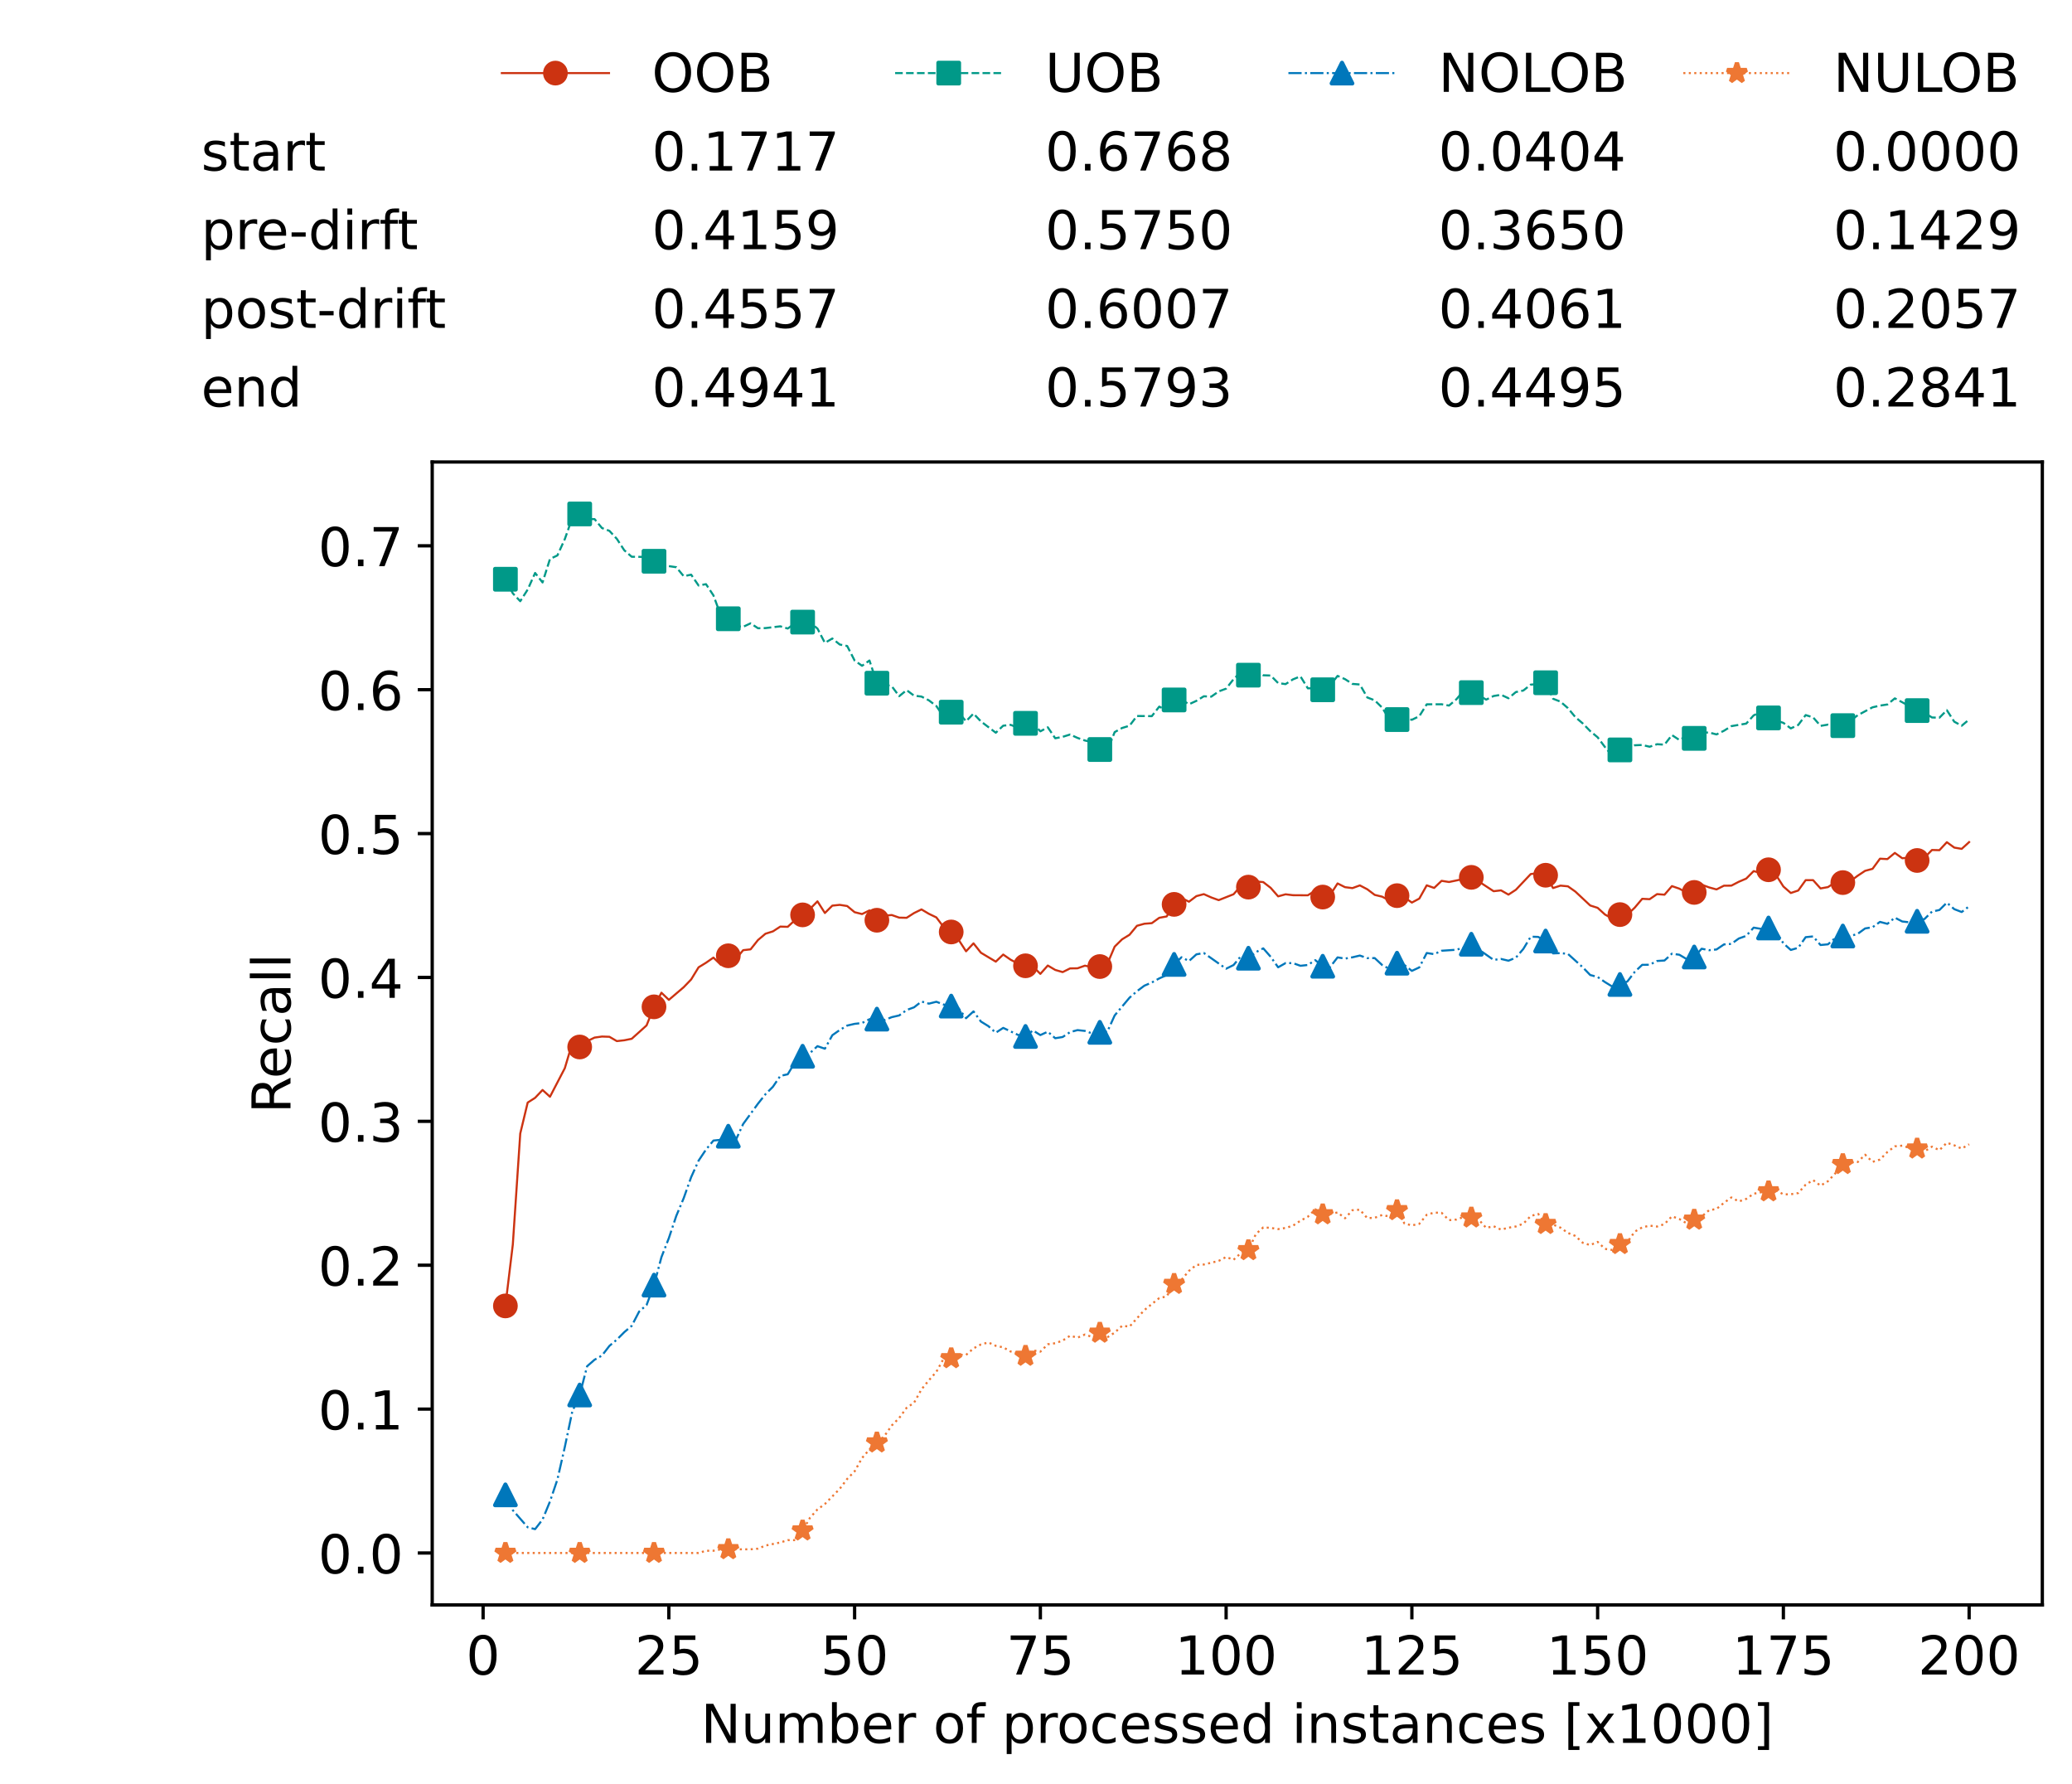 <?xml version="1.0" encoding="utf-8" standalone="no"?>
<!DOCTYPE svg PUBLIC "-//W3C//DTD SVG 1.1//EN"
  "http://www.w3.org/Graphics/SVG/1.1/DTD/svg11.dtd">
<!-- Created with matplotlib (https://matplotlib.org/) -->
<svg height="432.615pt" version="1.1" viewBox="0 0 502.65 432.615" width="502.65pt" xmlns="http://www.w3.org/2000/svg" xmlns:xlink="http://www.w3.org/1999/xlink">
 <defs>
  <style type="text/css">*{stroke-linecap:butt;stroke-linejoin:round;}</style>
 </defs>
 <g id="figure_1">
  <g id="patch_1">
   <path d="M 0 432.615 
L 502.65 432.615 
L 502.65 0 
L 0 0 
z
" style="fill:#ffffff;"/>
  </g>
  <g id="axes_1">
   <g id="patch_2">
    <path d="M 104.85 389.252 
L 495.45 389.252 
L 495.45 112.052 
L 104.85 112.052 
z
" style="fill:#ffffff;"/>
   </g>
   <g id="matplotlib.axis_1">
    <g id="xtick_1">
     <g id="line2d_1">
      <defs>
       <path d="M 0 0 
L 0 3.5 
" id="m666e138ab0" style="stroke:#000000;stroke-width:0.8;"/>
      </defs>
      <g>
       <use style="stroke:#000000;stroke-width:0.8;" x="117.197" xlink:href="#m666e138ab0" y="389.252"/>
      </g>
     </g>
     <g id="text_1">
      <!-- 0 -->
      <g transform="translate(113.061 406.13)scale(0.13 -0.13)">
       <defs>
        <path d="M 31.781 66.406 
Q 24.172 66.406 20.328 58.906 
Q 16.5 51.422 16.5 36.375 
Q 16.5 21.391 20.328 13.891 
Q 24.172 6.391 31.781 6.391 
Q 39.453 6.391 43.281 13.891 
Q 47.125 21.391 47.125 36.375 
Q 47.125 51.422 43.281 58.906 
Q 39.453 66.406 31.781 66.406 
z
M 31.781 74.219 
Q 44.047 74.219 50.516 64.516 
Q 56.984 54.828 56.984 36.375 
Q 56.984 17.969 50.516 8.266 
Q 44.047 -1.422 31.781 -1.422 
Q 19.531 -1.422 13.062 8.266 
Q 6.594 17.969 6.594 36.375 
Q 6.594 54.828 13.062 64.516 
Q 19.531 74.219 31.781 74.219 
z
" id="DejaVuSans-48"/>
       </defs>
       <use xlink:href="#DejaVuSans-48"/>
      </g>
     </g>
    </g>
    <g id="xtick_2">
     <g id="line2d_2">
      <g>
       <use style="stroke:#000000;stroke-width:0.8;" x="162.259" xlink:href="#m666e138ab0" y="389.252"/>
      </g>
     </g>
     <g id="text_2">
      <!-- 25 -->
      <g transform="translate(153.988 406.13)scale(0.13 -0.13)">
       <defs>
        <path d="M 19.188 8.297 
L 53.609 8.297 
L 53.609 0 
L 7.328 0 
L 7.328 8.297 
Q 12.938 14.109 22.625 23.891 
Q 32.328 33.688 34.812 36.531 
Q 39.547 41.844 41.422 45.531 
Q 43.312 49.219 43.312 52.781 
Q 43.312 58.594 39.234 62.25 
Q 35.156 65.922 28.609 65.922 
Q 23.969 65.922 18.812 64.312 
Q 13.672 62.703 7.812 59.422 
L 7.812 69.391 
Q 13.766 71.781 18.938 73 
Q 24.125 74.219 28.422 74.219 
Q 39.75 74.219 46.484 68.547 
Q 53.219 62.891 53.219 53.422 
Q 53.219 48.922 51.531 44.891 
Q 49.859 40.875 45.406 35.406 
Q 44.188 33.984 37.641 27.219 
Q 31.109 20.453 19.188 8.297 
z
" id="DejaVuSans-50"/>
        <path d="M 10.797 72.906 
L 49.516 72.906 
L 49.516 64.594 
L 19.828 64.594 
L 19.828 46.734 
Q 21.969 47.469 24.109 47.828 
Q 26.266 48.188 28.422 48.188 
Q 40.625 48.188 47.75 41.5 
Q 54.891 34.812 54.891 23.391 
Q 54.891 11.625 47.562 5.094 
Q 40.234 -1.422 26.906 -1.422 
Q 22.312 -1.422 17.547 -0.641 
Q 12.797 0.141 7.719 1.703 
L 7.719 11.625 
Q 12.109 9.234 16.797 8.062 
Q 21.484 6.891 26.703 6.891 
Q 35.156 6.891 40.078 11.328 
Q 45.016 15.766 45.016 23.391 
Q 45.016 31 40.078 35.438 
Q 35.156 39.891 26.703 39.891 
Q 22.75 39.891 18.812 39.016 
Q 14.891 38.141 10.797 36.281 
z
" id="DejaVuSans-53"/>
       </defs>
       <use xlink:href="#DejaVuSans-50"/>
       <use x="63.623" xlink:href="#DejaVuSans-53"/>
      </g>
     </g>
    </g>
    <g id="xtick_3">
     <g id="line2d_3">
      <g>
       <use style="stroke:#000000;stroke-width:0.8;" x="207.322" xlink:href="#m666e138ab0" y="389.252"/>
      </g>
     </g>
     <g id="text_3">
      <!-- 50 -->
      <g transform="translate(199.05 406.13)scale(0.13 -0.13)">
       <use xlink:href="#DejaVuSans-53"/>
       <use x="63.623" xlink:href="#DejaVuSans-48"/>
      </g>
     </g>
    </g>
    <g id="xtick_4">
     <g id="line2d_4">
      <g>
       <use style="stroke:#000000;stroke-width:0.8;" x="252.384" xlink:href="#m666e138ab0" y="389.252"/>
      </g>
     </g>
     <g id="text_4">
      <!-- 75 -->
      <g transform="translate(244.113 406.13)scale(0.13 -0.13)">
       <defs>
        <path d="M 8.203 72.906 
L 55.078 72.906 
L 55.078 68.703 
L 28.609 0 
L 18.312 0 
L 43.219 64.594 
L 8.203 64.594 
z
" id="DejaVuSans-55"/>
       </defs>
       <use xlink:href="#DejaVuSans-55"/>
       <use x="63.623" xlink:href="#DejaVuSans-53"/>
      </g>
     </g>
    </g>
    <g id="xtick_5">
     <g id="line2d_5">
      <g>
       <use style="stroke:#000000;stroke-width:0.8;" x="297.446" xlink:href="#m666e138ab0" y="389.252"/>
      </g>
     </g>
     <g id="text_5">
      <!-- 100 -->
      <g transform="translate(285.039 406.13)scale(0.13 -0.13)">
       <defs>
        <path d="M 12.406 8.297 
L 28.516 8.297 
L 28.516 63.922 
L 10.984 60.406 
L 10.984 69.391 
L 28.422 72.906 
L 38.281 72.906 
L 38.281 8.297 
L 54.391 8.297 
L 54.391 0 
L 12.406 0 
z
" id="DejaVuSans-49"/>
       </defs>
       <use xlink:href="#DejaVuSans-49"/>
       <use x="63.623" xlink:href="#DejaVuSans-48"/>
       <use x="127.246" xlink:href="#DejaVuSans-48"/>
      </g>
     </g>
    </g>
    <g id="xtick_6">
     <g id="line2d_6">
      <g>
       <use style="stroke:#000000;stroke-width:0.8;" x="342.509" xlink:href="#m666e138ab0" y="389.252"/>
      </g>
     </g>
     <g id="text_6">
      <!-- 125 -->
      <g transform="translate(330.102 406.13)scale(0.13 -0.13)">
       <use xlink:href="#DejaVuSans-49"/>
       <use x="63.623" xlink:href="#DejaVuSans-50"/>
       <use x="127.246" xlink:href="#DejaVuSans-53"/>
      </g>
     </g>
    </g>
    <g id="xtick_7">
     <g id="line2d_7">
      <g>
       <use style="stroke:#000000;stroke-width:0.8;" x="387.571" xlink:href="#m666e138ab0" y="389.252"/>
      </g>
     </g>
     <g id="text_7">
      <!-- 150 -->
      <g transform="translate(375.164 406.13)scale(0.13 -0.13)">
       <use xlink:href="#DejaVuSans-49"/>
       <use x="63.623" xlink:href="#DejaVuSans-53"/>
       <use x="127.246" xlink:href="#DejaVuSans-48"/>
      </g>
     </g>
    </g>
    <g id="xtick_8">
     <g id="line2d_8">
      <g>
       <use style="stroke:#000000;stroke-width:0.8;" x="432.633" xlink:href="#m666e138ab0" y="389.252"/>
      </g>
     </g>
     <g id="text_8">
      <!-- 175 -->
      <g transform="translate(420.226 406.13)scale(0.13 -0.13)">
       <use xlink:href="#DejaVuSans-49"/>
       <use x="63.623" xlink:href="#DejaVuSans-55"/>
       <use x="127.246" xlink:href="#DejaVuSans-53"/>
      </g>
     </g>
    </g>
    <g id="xtick_9">
     <g id="line2d_9">
      <g>
       <use style="stroke:#000000;stroke-width:0.8;" x="477.695" xlink:href="#m666e138ab0" y="389.252"/>
      </g>
     </g>
     <g id="text_9">
      <!-- 200 -->
      <g transform="translate(465.289 406.13)scale(0.13 -0.13)">
       <use xlink:href="#DejaVuSans-50"/>
       <use x="63.623" xlink:href="#DejaVuSans-48"/>
       <use x="127.246" xlink:href="#DejaVuSans-48"/>
      </g>
     </g>
    </g>
    <g id="text_10">
     <!-- Number of processed instances [x1000] -->
     <g transform="translate(170.025 422.711)scale(0.13 -0.13)">
      <defs>
       <path d="M 9.812 72.906 
L 23.094 72.906 
L 55.422 11.922 
L 55.422 72.906 
L 64.984 72.906 
L 64.984 0 
L 51.703 0 
L 19.391 60.984 
L 19.391 0 
L 9.812 0 
z
" id="DejaVuSans-78"/>
       <path d="M 8.5 21.578 
L 8.5 54.688 
L 17.484 54.688 
L 17.484 21.922 
Q 17.484 14.156 20.5 10.266 
Q 23.531 6.391 29.594 6.391 
Q 36.859 6.391 41.078 11.031 
Q 45.312 15.672 45.312 23.688 
L 45.312 54.688 
L 54.297 54.688 
L 54.297 0 
L 45.312 0 
L 45.312 8.406 
Q 42.047 3.422 37.719 1 
Q 33.406 -1.422 27.688 -1.422 
Q 18.266 -1.422 13.375 4.438 
Q 8.5 10.297 8.5 21.578 
z
M 31.109 56 
z
" id="DejaVuSans-117"/>
       <path d="M 52 44.188 
Q 55.375 50.25 60.062 53.125 
Q 64.75 56 71.094 56 
Q 79.641 56 84.281 50.016 
Q 88.922 44.047 88.922 33.016 
L 88.922 0 
L 79.891 0 
L 79.891 32.719 
Q 79.891 40.578 77.094 44.375 
Q 74.312 48.188 68.609 48.188 
Q 61.625 48.188 57.562 43.547 
Q 53.516 38.922 53.516 30.906 
L 53.516 0 
L 44.484 0 
L 44.484 32.719 
Q 44.484 40.625 41.703 44.406 
Q 38.922 48.188 33.109 48.188 
Q 26.219 48.188 22.156 43.531 
Q 18.109 38.875 18.109 30.906 
L 18.109 0 
L 9.078 0 
L 9.078 54.688 
L 18.109 54.688 
L 18.109 46.188 
Q 21.188 51.219 25.484 53.609 
Q 29.781 56 35.688 56 
Q 41.656 56 45.828 52.969 
Q 50 49.953 52 44.188 
z
" id="DejaVuSans-109"/>
       <path d="M 48.688 27.297 
Q 48.688 37.203 44.609 42.844 
Q 40.531 48.484 33.406 48.484 
Q 26.266 48.484 22.188 42.844 
Q 18.109 37.203 18.109 27.297 
Q 18.109 17.391 22.188 11.75 
Q 26.266 6.109 33.406 6.109 
Q 40.531 6.109 44.609 11.75 
Q 48.688 17.391 48.688 27.297 
z
M 18.109 46.391 
Q 20.953 51.266 25.266 53.625 
Q 29.594 56 35.594 56 
Q 45.562 56 51.781 48.094 
Q 58.016 40.188 58.016 27.297 
Q 58.016 14.406 51.781 6.484 
Q 45.562 -1.422 35.594 -1.422 
Q 29.594 -1.422 25.266 0.953 
Q 20.953 3.328 18.109 8.203 
L 18.109 0 
L 9.078 0 
L 9.078 75.984 
L 18.109 75.984 
z
" id="DejaVuSans-98"/>
       <path d="M 56.203 29.594 
L 56.203 25.203 
L 14.891 25.203 
Q 15.484 15.922 20.484 11.062 
Q 25.484 6.203 34.422 6.203 
Q 39.594 6.203 44.453 7.469 
Q 49.312 8.734 54.109 11.281 
L 54.109 2.781 
Q 49.266 0.734 44.188 -0.344 
Q 39.109 -1.422 33.891 -1.422 
Q 20.797 -1.422 13.156 6.188 
Q 5.516 13.812 5.516 26.812 
Q 5.516 40.234 12.766 48.109 
Q 20.016 56 32.328 56 
Q 43.359 56 49.781 48.891 
Q 56.203 41.797 56.203 29.594 
z
M 47.219 32.234 
Q 47.125 39.594 43.094 43.984 
Q 39.062 48.391 32.422 48.391 
Q 24.906 48.391 20.391 44.141 
Q 15.875 39.891 15.188 32.172 
z
" id="DejaVuSans-101"/>
       <path d="M 41.109 46.297 
Q 39.594 47.172 37.812 47.578 
Q 36.031 48 33.891 48 
Q 26.266 48 22.188 43.047 
Q 18.109 38.094 18.109 28.812 
L 18.109 0 
L 9.078 0 
L 9.078 54.688 
L 18.109 54.688 
L 18.109 46.188 
Q 20.953 51.172 25.484 53.578 
Q 30.031 56 36.531 56 
Q 37.453 56 38.578 55.875 
Q 39.703 55.766 41.062 55.516 
z
" id="DejaVuSans-114"/>
       <path id="DejaVuSans-32"/>
       <path d="M 30.609 48.391 
Q 23.391 48.391 19.188 42.75 
Q 14.984 37.109 14.984 27.297 
Q 14.984 17.484 19.156 11.844 
Q 23.344 6.203 30.609 6.203 
Q 37.797 6.203 41.984 11.859 
Q 46.188 17.531 46.188 27.297 
Q 46.188 37.016 41.984 42.703 
Q 37.797 48.391 30.609 48.391 
z
M 30.609 56 
Q 42.328 56 49.016 48.375 
Q 55.719 40.766 55.719 27.297 
Q 55.719 13.875 49.016 6.219 
Q 42.328 -1.422 30.609 -1.422 
Q 18.844 -1.422 12.172 6.219 
Q 5.516 13.875 5.516 27.297 
Q 5.516 40.766 12.172 48.375 
Q 18.844 56 30.609 56 
z
" id="DejaVuSans-111"/>
       <path d="M 37.109 75.984 
L 37.109 68.5 
L 28.516 68.5 
Q 23.688 68.5 21.797 66.547 
Q 19.922 64.594 19.922 59.516 
L 19.922 54.688 
L 34.719 54.688 
L 34.719 47.703 
L 19.922 47.703 
L 19.922 0 
L 10.891 0 
L 10.891 47.703 
L 2.297 47.703 
L 2.297 54.688 
L 10.891 54.688 
L 10.891 58.5 
Q 10.891 67.625 15.141 71.797 
Q 19.391 75.984 28.609 75.984 
z
" id="DejaVuSans-102"/>
       <path d="M 18.109 8.203 
L 18.109 -20.797 
L 9.078 -20.797 
L 9.078 54.688 
L 18.109 54.688 
L 18.109 46.391 
Q 20.953 51.266 25.266 53.625 
Q 29.594 56 35.594 56 
Q 45.562 56 51.781 48.094 
Q 58.016 40.188 58.016 27.297 
Q 58.016 14.406 51.781 6.484 
Q 45.562 -1.422 35.594 -1.422 
Q 29.594 -1.422 25.266 0.953 
Q 20.953 3.328 18.109 8.203 
z
M 48.688 27.297 
Q 48.688 37.203 44.609 42.844 
Q 40.531 48.484 33.406 48.484 
Q 26.266 48.484 22.188 42.844 
Q 18.109 37.203 18.109 27.297 
Q 18.109 17.391 22.188 11.75 
Q 26.266 6.109 33.406 6.109 
Q 40.531 6.109 44.609 11.75 
Q 48.688 17.391 48.688 27.297 
z
" id="DejaVuSans-112"/>
       <path d="M 48.781 52.594 
L 48.781 44.188 
Q 44.969 46.297 41.141 47.344 
Q 37.312 48.391 33.406 48.391 
Q 24.656 48.391 19.812 42.844 
Q 14.984 37.312 14.984 27.297 
Q 14.984 17.281 19.812 11.734 
Q 24.656 6.203 33.406 6.203 
Q 37.312 6.203 41.141 7.25 
Q 44.969 8.297 48.781 10.406 
L 48.781 2.094 
Q 45.016 0.344 40.984 -0.531 
Q 36.969 -1.422 32.422 -1.422 
Q 20.062 -1.422 12.781 6.344 
Q 5.516 14.109 5.516 27.297 
Q 5.516 40.672 12.859 48.328 
Q 20.219 56 33.016 56 
Q 37.156 56 41.109 55.141 
Q 45.062 54.297 48.781 52.594 
z
" id="DejaVuSans-99"/>
       <path d="M 44.281 53.078 
L 44.281 44.578 
Q 40.484 46.531 36.375 47.5 
Q 32.281 48.484 27.875 48.484 
Q 21.188 48.484 17.844 46.438 
Q 14.5 44.391 14.5 40.281 
Q 14.5 37.156 16.891 35.375 
Q 19.281 33.594 26.516 31.984 
L 29.594 31.297 
Q 39.156 29.25 43.188 25.516 
Q 47.219 21.781 47.219 15.094 
Q 47.219 7.469 41.188 3.016 
Q 35.156 -1.422 24.609 -1.422 
Q 20.219 -1.422 15.453 -0.562 
Q 10.688 0.297 5.422 2 
L 5.422 11.281 
Q 10.406 8.688 15.234 7.391 
Q 20.062 6.109 24.812 6.109 
Q 31.156 6.109 34.562 8.281 
Q 37.984 10.453 37.984 14.406 
Q 37.984 18.062 35.516 20.016 
Q 33.062 21.969 24.703 23.781 
L 21.578 24.516 
Q 13.234 26.266 9.516 29.906 
Q 5.812 33.547 5.812 39.891 
Q 5.812 47.609 11.281 51.797 
Q 16.75 56 26.812 56 
Q 31.781 56 36.172 55.266 
Q 40.578 54.547 44.281 53.078 
z
" id="DejaVuSans-115"/>
       <path d="M 45.406 46.391 
L 45.406 75.984 
L 54.391 75.984 
L 54.391 0 
L 45.406 0 
L 45.406 8.203 
Q 42.578 3.328 38.25 0.953 
Q 33.938 -1.422 27.875 -1.422 
Q 17.969 -1.422 11.734 6.484 
Q 5.516 14.406 5.516 27.297 
Q 5.516 40.188 11.734 48.094 
Q 17.969 56 27.875 56 
Q 33.938 56 38.25 53.625 
Q 42.578 51.266 45.406 46.391 
z
M 14.797 27.297 
Q 14.797 17.391 18.875 11.75 
Q 22.953 6.109 30.078 6.109 
Q 37.203 6.109 41.297 11.75 
Q 45.406 17.391 45.406 27.297 
Q 45.406 37.203 41.297 42.844 
Q 37.203 48.484 30.078 48.484 
Q 22.953 48.484 18.875 42.844 
Q 14.797 37.203 14.797 27.297 
z
" id="DejaVuSans-100"/>
       <path d="M 9.422 54.688 
L 18.406 54.688 
L 18.406 0 
L 9.422 0 
z
M 9.422 75.984 
L 18.406 75.984 
L 18.406 64.594 
L 9.422 64.594 
z
" id="DejaVuSans-105"/>
       <path d="M 54.891 33.016 
L 54.891 0 
L 45.906 0 
L 45.906 32.719 
Q 45.906 40.484 42.875 44.328 
Q 39.844 48.188 33.797 48.188 
Q 26.516 48.188 22.312 43.547 
Q 18.109 38.922 18.109 30.906 
L 18.109 0 
L 9.078 0 
L 9.078 54.688 
L 18.109 54.688 
L 18.109 46.188 
Q 21.344 51.125 25.703 53.562 
Q 30.078 56 35.797 56 
Q 45.219 56 50.047 50.172 
Q 54.891 44.344 54.891 33.016 
z
" id="DejaVuSans-110"/>
       <path d="M 18.312 70.219 
L 18.312 54.688 
L 36.812 54.688 
L 36.812 47.703 
L 18.312 47.703 
L 18.312 18.016 
Q 18.312 11.328 20.141 9.422 
Q 21.969 7.516 27.594 7.516 
L 36.812 7.516 
L 36.812 0 
L 27.594 0 
Q 17.188 0 13.234 3.875 
Q 9.281 7.766 9.281 18.016 
L 9.281 47.703 
L 2.688 47.703 
L 2.688 54.688 
L 9.281 54.688 
L 9.281 70.219 
z
" id="DejaVuSans-116"/>
       <path d="M 34.281 27.484 
Q 23.391 27.484 19.188 25 
Q 14.984 22.516 14.984 16.5 
Q 14.984 11.719 18.141 8.906 
Q 21.297 6.109 26.703 6.109 
Q 34.188 6.109 38.703 11.406 
Q 43.219 16.703 43.219 25.484 
L 43.219 27.484 
z
M 52.203 31.203 
L 52.203 0 
L 43.219 0 
L 43.219 8.297 
Q 40.141 3.328 35.547 0.953 
Q 30.953 -1.422 24.312 -1.422 
Q 15.922 -1.422 10.953 3.297 
Q 6 8.016 6 15.922 
Q 6 25.141 12.172 29.828 
Q 18.359 34.516 30.609 34.516 
L 43.219 34.516 
L 43.219 35.406 
Q 43.219 41.609 39.141 45 
Q 35.062 48.391 27.688 48.391 
Q 23 48.391 18.547 47.266 
Q 14.109 46.141 10.016 43.891 
L 10.016 52.203 
Q 14.938 54.109 19.578 55.047 
Q 24.219 56 28.609 56 
Q 40.484 56 46.344 49.844 
Q 52.203 43.703 52.203 31.203 
z
" id="DejaVuSans-97"/>
       <path d="M 8.594 75.984 
L 29.297 75.984 
L 29.297 69 
L 17.578 69 
L 17.578 -6.203 
L 29.297 -6.203 
L 29.297 -13.188 
L 8.594 -13.188 
z
" id="DejaVuSans-91"/>
       <path d="M 54.891 54.688 
L 35.109 28.078 
L 55.906 0 
L 45.312 0 
L 29.391 21.484 
L 13.484 0 
L 2.875 0 
L 24.125 28.609 
L 4.688 54.688 
L 15.281 54.688 
L 29.781 35.203 
L 44.281 54.688 
z
" id="DejaVuSans-120"/>
       <path d="M 30.422 75.984 
L 30.422 -13.188 
L 9.719 -13.188 
L 9.719 -6.203 
L 21.391 -6.203 
L 21.391 69 
L 9.719 69 
L 9.719 75.984 
z
" id="DejaVuSans-93"/>
      </defs>
      <use xlink:href="#DejaVuSans-78"/>
      <use x="74.805" xlink:href="#DejaVuSans-117"/>
      <use x="138.184" xlink:href="#DejaVuSans-109"/>
      <use x="235.596" xlink:href="#DejaVuSans-98"/>
      <use x="299.072" xlink:href="#DejaVuSans-101"/>
      <use x="360.596" xlink:href="#DejaVuSans-114"/>
      <use x="401.709" xlink:href="#DejaVuSans-32"/>
      <use x="433.496" xlink:href="#DejaVuSans-111"/>
      <use x="494.678" xlink:href="#DejaVuSans-102"/>
      <use x="529.883" xlink:href="#DejaVuSans-32"/>
      <use x="561.67" xlink:href="#DejaVuSans-112"/>
      <use x="625.146" xlink:href="#DejaVuSans-114"/>
      <use x="664.01" xlink:href="#DejaVuSans-111"/>
      <use x="725.191" xlink:href="#DejaVuSans-99"/>
      <use x="780.172" xlink:href="#DejaVuSans-101"/>
      <use x="841.695" xlink:href="#DejaVuSans-115"/>
      <use x="893.795" xlink:href="#DejaVuSans-115"/>
      <use x="945.895" xlink:href="#DejaVuSans-101"/>
      <use x="1007.418" xlink:href="#DejaVuSans-100"/>
      <use x="1070.895" xlink:href="#DejaVuSans-32"/>
      <use x="1102.682" xlink:href="#DejaVuSans-105"/>
      <use x="1130.465" xlink:href="#DejaVuSans-110"/>
      <use x="1193.844" xlink:href="#DejaVuSans-115"/>
      <use x="1245.943" xlink:href="#DejaVuSans-116"/>
      <use x="1285.152" xlink:href="#DejaVuSans-97"/>
      <use x="1346.432" xlink:href="#DejaVuSans-110"/>
      <use x="1409.811" xlink:href="#DejaVuSans-99"/>
      <use x="1464.791" xlink:href="#DejaVuSans-101"/>
      <use x="1526.314" xlink:href="#DejaVuSans-115"/>
      <use x="1578.414" xlink:href="#DejaVuSans-32"/>
      <use x="1610.201" xlink:href="#DejaVuSans-91"/>
      <use x="1649.215" xlink:href="#DejaVuSans-120"/>
      <use x="1708.395" xlink:href="#DejaVuSans-49"/>
      <use x="1772.018" xlink:href="#DejaVuSans-48"/>
      <use x="1835.641" xlink:href="#DejaVuSans-48"/>
      <use x="1899.264" xlink:href="#DejaVuSans-48"/>
      <use x="1962.887" xlink:href="#DejaVuSans-93"/>
     </g>
    </g>
   </g>
   <g id="matplotlib.axis_2">
    <g id="ytick_1">
     <g id="line2d_10">
      <defs>
       <path d="M 0 0 
L -3.5 0 
" id="mdc7b2f6b00" style="stroke:#000000;stroke-width:0.8;"/>
      </defs>
      <g>
       <use style="stroke:#000000;stroke-width:0.8;" x="104.85" xlink:href="#mdc7b2f6b00" y="376.652"/>
      </g>
     </g>
     <g id="text_11">
      <!-- 0.0 -->
      <g transform="translate(77.176 381.591)scale(0.13 -0.13)">
       <defs>
        <path d="M 10.688 12.406 
L 21 12.406 
L 21 0 
L 10.688 0 
z
" id="DejaVuSans-46"/>
       </defs>
       <use xlink:href="#DejaVuSans-48"/>
       <use x="63.623" xlink:href="#DejaVuSans-46"/>
       <use x="95.41" xlink:href="#DejaVuSans-48"/>
      </g>
     </g>
    </g>
    <g id="ytick_2">
     <g id="line2d_11">
      <g>
       <use style="stroke:#000000;stroke-width:0.8;" x="104.85" xlink:href="#mdc7b2f6b00" y="341.756"/>
      </g>
     </g>
     <g id="text_12">
      <!-- 0.1 -->
      <g transform="translate(77.176 346.695)scale(0.13 -0.13)">
       <use xlink:href="#DejaVuSans-48"/>
       <use x="63.623" xlink:href="#DejaVuSans-46"/>
       <use x="95.41" xlink:href="#DejaVuSans-49"/>
      </g>
     </g>
    </g>
    <g id="ytick_3">
     <g id="line2d_12">
      <g>
       <use style="stroke:#000000;stroke-width:0.8;" x="104.85" xlink:href="#mdc7b2f6b00" y="306.86"/>
      </g>
     </g>
     <g id="text_13">
      <!-- 0.2 -->
      <g transform="translate(77.176 311.798)scale(0.13 -0.13)">
       <use xlink:href="#DejaVuSans-48"/>
       <use x="63.623" xlink:href="#DejaVuSans-46"/>
       <use x="95.41" xlink:href="#DejaVuSans-50"/>
      </g>
     </g>
    </g>
    <g id="ytick_4">
     <g id="line2d_13">
      <g>
       <use style="stroke:#000000;stroke-width:0.8;" x="104.85" xlink:href="#mdc7b2f6b00" y="271.963"/>
      </g>
     </g>
     <g id="text_14">
      <!-- 0.3 -->
      <g transform="translate(77.176 276.902)scale(0.13 -0.13)">
       <defs>
        <path d="M 40.578 39.312 
Q 47.656 37.797 51.625 33 
Q 55.609 28.219 55.609 21.188 
Q 55.609 10.406 48.188 4.484 
Q 40.766 -1.422 27.094 -1.422 
Q 22.516 -1.422 17.656 -0.516 
Q 12.797 0.391 7.625 2.203 
L 7.625 11.719 
Q 11.719 9.328 16.594 8.109 
Q 21.484 6.891 26.812 6.891 
Q 36.078 6.891 40.938 10.547 
Q 45.797 14.203 45.797 21.188 
Q 45.797 27.641 41.281 31.266 
Q 36.766 34.906 28.719 34.906 
L 20.219 34.906 
L 20.219 43.016 
L 29.109 43.016 
Q 36.375 43.016 40.234 45.922 
Q 44.094 48.828 44.094 54.297 
Q 44.094 59.906 40.109 62.906 
Q 36.141 65.922 28.719 65.922 
Q 24.656 65.922 20.016 65.031 
Q 15.375 64.156 9.812 62.312 
L 9.812 71.094 
Q 15.438 72.656 20.344 73.438 
Q 25.25 74.219 29.594 74.219 
Q 40.828 74.219 47.359 69.109 
Q 53.906 64.016 53.906 55.328 
Q 53.906 49.266 50.438 45.094 
Q 46.969 40.922 40.578 39.312 
z
" id="DejaVuSans-51"/>
       </defs>
       <use xlink:href="#DejaVuSans-48"/>
       <use x="63.623" xlink:href="#DejaVuSans-46"/>
       <use x="95.41" xlink:href="#DejaVuSans-51"/>
      </g>
     </g>
    </g>
    <g id="ytick_5">
     <g id="line2d_14">
      <g>
       <use style="stroke:#000000;stroke-width:0.8;" x="104.85" xlink:href="#mdc7b2f6b00" y="237.067"/>
      </g>
     </g>
     <g id="text_15">
      <!-- 0.4 -->
      <g transform="translate(77.176 242.006)scale(0.13 -0.13)">
       <defs>
        <path d="M 37.797 64.312 
L 12.891 25.391 
L 37.797 25.391 
z
M 35.203 72.906 
L 47.609 72.906 
L 47.609 25.391 
L 58.016 25.391 
L 58.016 17.188 
L 47.609 17.188 
L 47.609 0 
L 37.797 0 
L 37.797 17.188 
L 4.891 17.188 
L 4.891 26.703 
z
" id="DejaVuSans-52"/>
       </defs>
       <use xlink:href="#DejaVuSans-48"/>
       <use x="63.623" xlink:href="#DejaVuSans-46"/>
       <use x="95.41" xlink:href="#DejaVuSans-52"/>
      </g>
     </g>
    </g>
    <g id="ytick_6">
     <g id="line2d_15">
      <g>
       <use style="stroke:#000000;stroke-width:0.8;" x="104.85" xlink:href="#mdc7b2f6b00" y="202.171"/>
      </g>
     </g>
     <g id="text_16">
      <!-- 0.5 -->
      <g transform="translate(77.176 207.11)scale(0.13 -0.13)">
       <use xlink:href="#DejaVuSans-48"/>
       <use x="63.623" xlink:href="#DejaVuSans-46"/>
       <use x="95.41" xlink:href="#DejaVuSans-53"/>
      </g>
     </g>
    </g>
    <g id="ytick_7">
     <g id="line2d_16">
      <g>
       <use style="stroke:#000000;stroke-width:0.8;" x="104.85" xlink:href="#mdc7b2f6b00" y="167.275"/>
      </g>
     </g>
     <g id="text_17">
      <!-- 0.6 -->
      <g transform="translate(77.176 172.214)scale(0.13 -0.13)">
       <defs>
        <path d="M 33.016 40.375 
Q 26.375 40.375 22.484 35.828 
Q 18.609 31.297 18.609 23.391 
Q 18.609 15.531 22.484 10.953 
Q 26.375 6.391 33.016 6.391 
Q 39.656 6.391 43.531 10.953 
Q 47.406 15.531 47.406 23.391 
Q 47.406 31.297 43.531 35.828 
Q 39.656 40.375 33.016 40.375 
z
M 52.594 71.297 
L 52.594 62.312 
Q 48.875 64.062 45.094 64.984 
Q 41.312 65.922 37.594 65.922 
Q 27.828 65.922 22.672 59.328 
Q 17.531 52.734 16.797 39.406 
Q 19.672 43.656 24.016 45.922 
Q 28.375 48.188 33.594 48.188 
Q 44.578 48.188 50.953 41.516 
Q 57.328 34.859 57.328 23.391 
Q 57.328 12.156 50.688 5.359 
Q 44.047 -1.422 33.016 -1.422 
Q 20.359 -1.422 13.672 8.266 
Q 6.984 17.969 6.984 36.375 
Q 6.984 53.656 15.188 63.938 
Q 23.391 74.219 37.203 74.219 
Q 40.922 74.219 44.703 73.484 
Q 48.484 72.75 52.594 71.297 
z
" id="DejaVuSans-54"/>
       </defs>
       <use xlink:href="#DejaVuSans-48"/>
       <use x="63.623" xlink:href="#DejaVuSans-46"/>
       <use x="95.41" xlink:href="#DejaVuSans-54"/>
      </g>
     </g>
    </g>
    <g id="ytick_8">
     <g id="line2d_17">
      <g>
       <use style="stroke:#000000;stroke-width:0.8;" x="104.85" xlink:href="#mdc7b2f6b00" y="132.379"/>
      </g>
     </g>
     <g id="text_18">
      <!-- 0.7 -->
      <g transform="translate(77.176 137.318)scale(0.13 -0.13)">
       <use xlink:href="#DejaVuSans-48"/>
       <use x="63.623" xlink:href="#DejaVuSans-46"/>
       <use x="95.41" xlink:href="#DejaVuSans-55"/>
      </g>
     </g>
    </g>
    <g id="text_19">
     <!-- Recall -->
     <g transform="translate(70.472 270.044)rotate(-90)scale(0.13 -0.13)">
      <defs>
       <path d="M 44.391 34.188 
Q 47.562 33.109 50.562 29.594 
Q 53.562 26.078 56.594 19.922 
L 66.609 0 
L 56 0 
L 46.688 18.703 
Q 43.062 26.031 39.672 28.422 
Q 36.281 30.812 30.422 30.812 
L 19.672 30.812 
L 19.672 0 
L 9.812 0 
L 9.812 72.906 
L 32.078 72.906 
Q 44.578 72.906 50.734 67.672 
Q 56.891 62.453 56.891 51.906 
Q 56.891 45.016 53.688 40.469 
Q 50.484 35.938 44.391 34.188 
z
M 19.672 64.797 
L 19.672 38.922 
L 32.078 38.922 
Q 39.203 38.922 42.844 42.219 
Q 46.484 45.516 46.484 51.906 
Q 46.484 58.297 42.844 61.547 
Q 39.203 64.797 32.078 64.797 
z
" id="DejaVuSans-82"/>
       <path d="M 9.422 75.984 
L 18.406 75.984 
L 18.406 0 
L 9.422 0 
z
" id="DejaVuSans-108"/>
      </defs>
      <use xlink:href="#DejaVuSans-82"/>
      <use x="64.982" xlink:href="#DejaVuSans-101"/>
      <use x="126.506" xlink:href="#DejaVuSans-99"/>
      <use x="181.486" xlink:href="#DejaVuSans-97"/>
      <use x="242.766" xlink:href="#DejaVuSans-108"/>
      <use x="270.549" xlink:href="#DejaVuSans-108"/>
     </g>
    </g>
   </g>
   <g id="line2d_18"/>
   <g id="line2d_19"/>
   <g id="line2d_20"/>
   <g id="line2d_21"/>
   <g id="line2d_22"/>
   <g id="line2d_23">
    <path clip-path="url(#p3a88deebd8)" d="M 122.605 316.729 
L 124.407 301.824 
L 126.21 274.913 
L 128.012 267.41 
L 129.815 266.259 
L 131.617 264.356 
L 133.419 265.997 
L 137.024 259.06 
L 138.827 253 
L 140.629 253.931 
L 142.432 252.525 
L 144.234 251.652 
L 146.037 251.397 
L 147.839 251.456 
L 149.642 252.504 
L 151.444 252.303 
L 153.247 251.941 
L 156.852 248.698 
L 158.654 244.193 
L 160.457 240.768 
L 162.259 242.499 
L 165.864 239.425 
L 167.667 237.55 
L 169.469 234.609 
L 171.272 233.5 
L 173.074 232.25 
L 174.877 234.006 
L 176.679 231.808 
L 178.482 232.64 
L 180.284 230.45 
L 182.087 230.248 
L 183.889 227.983 
L 185.692 226.462 
L 187.494 225.896 
L 189.297 224.729 
L 191.099 224.787 
L 192.902 223.112 
L 194.704 221.889 
L 196.507 220.435 
L 198.309 218.607 
L 200.112 221.434 
L 201.914 219.647 
L 203.717 219.459 
L 205.519 219.743 
L 207.322 221.237 
L 209.124 221.692 
L 210.927 220.804 
L 212.729 223.189 
L 214.532 222.082 
L 216.334 221.926 
L 218.137 222.558 
L 219.939 222.6 
L 221.742 221.447 
L 223.544 220.565 
L 225.347 221.635 
L 227.149 222.501 
L 228.952 224.883 
L 230.754 226.035 
L 232.557 227.943 
L 234.359 230.721 
L 236.162 228.794 
L 237.964 231.07 
L 241.569 233.229 
L 243.372 231.511 
L 245.174 232.763 
L 246.976 233.716 
L 248.779 234.239 
L 250.581 234.405 
L 252.384 236.197 
L 254.186 234.173 
L 255.989 235.24 
L 257.791 235.769 
L 259.594 234.872 
L 261.396 234.846 
L 263.199 234.207 
L 265.001 234.606 
L 266.804 234.423 
L 268.606 233.84 
L 270.409 229.59 
L 272.211 227.815 
L 274.014 226.712 
L 275.816 224.537 
L 277.619 224.038 
L 279.421 223.898 
L 281.224 222.598 
L 283.026 222.266 
L 284.829 219.341 
L 286.631 217.795 
L 288.434 218.695 
L 290.236 217.337 
L 292.039 216.86 
L 293.841 217.66 
L 295.644 218.315 
L 299.249 216.886 
L 301.051 214.856 
L 302.854 215.159 
L 304.656 213.779 
L 306.459 213.942 
L 308.261 215.339 
L 310.064 217.398 
L 311.866 216.901 
L 313.669 217.117 
L 317.274 217.142 
L 319.076 215.994 
L 320.879 217.568 
L 322.681 217.072 
L 324.484 214.263 
L 326.286 215.169 
L 328.089 215.398 
L 329.891 214.739 
L 331.694 215.679 
L 333.496 217.042 
L 335.299 217.475 
L 337.101 218.411 
L 338.904 217.225 
L 340.706 217.653 
L 342.509 218.905 
L 344.311 217.939 
L 346.114 214.723 
L 347.916 215.354 
L 349.719 213.631 
L 351.521 213.915 
L 356.928 212.787 
L 358.731 213.785 
L 362.336 216.148 
L 364.138 215.943 
L 365.941 216.976 
L 367.743 215.797 
L 371.348 211.988 
L 373.151 211.767 
L 374.953 212.274 
L 376.756 215.379 
L 378.558 214.794 
L 380.361 214.963 
L 382.163 216.235 
L 385.768 219.607 
L 387.571 220.182 
L 389.373 221.818 
L 391.176 222.805 
L 392.978 221.821 
L 394.781 221.852 
L 396.583 220.125 
L 398.386 217.99 
L 400.188 218.083 
L 401.991 216.853 
L 403.793 216.995 
L 405.596 214.91 
L 407.398 215.533 
L 409.201 216.501 
L 411.003 216.442 
L 412.806 214.559 
L 414.608 215.223 
L 416.411 215.718 
L 418.213 214.809 
L 420.016 214.795 
L 421.818 213.86 
L 423.621 213.089 
L 425.423 211.275 
L 427.226 211.747 
L 429.028 210.947 
L 430.831 212.193 
L 432.633 215.006 
L 434.436 216.582 
L 436.238 215.978 
L 438.041 213.468 
L 439.843 213.468 
L 441.646 215.477 
L 443.448 215.152 
L 445.251 213.965 
L 447.053 214.061 
L 448.856 213.748 
L 450.658 212.396 
L 452.461 211.204 
L 454.263 210.72 
L 456.066 208.26 
L 457.868 208.359 
L 459.671 206.862 
L 461.473 208.154 
L 463.276 207.979 
L 465.078 208.695 
L 466.881 207.983 
L 468.683 206.15 
L 470.485 206.198 
L 472.288 204.261 
L 474.09 205.568 
L 475.893 205.876 
L 477.695 204.241 
L 477.695 204.241 
" style="fill:none;stroke:#cc3311;stroke-linecap:square;stroke-width:0.5;"/>
    <defs>
     <path d="M 0 2.5 
C 0.663 2.5 1.299 2.237 1.768 1.768 
C 2.237 1.299 2.5 0.663 2.5 0 
C 2.5 -0.663 2.237 -1.299 1.768 -1.768 
C 1.299 -2.237 0.663 -2.5 0 -2.5 
C -0.663 -2.5 -1.299 -2.237 -1.768 -1.768 
C -2.237 -1.299 -2.5 -0.663 -2.5 0 
C -2.5 0.663 -2.237 1.299 -1.768 1.768 
C -1.299 2.237 -0.663 2.5 0 2.5 
z
" id="mbe92bfcc5e" style="stroke:#cc3311;"/>
    </defs>
    <g clip-path="url(#p3a88deebd8)">
     <use style="fill:#cc3311;stroke:#cc3311;" x="122.605" xlink:href="#mbe92bfcc5e" y="316.729"/>
     <use style="fill:#cc3311;stroke:#cc3311;" x="140.629" xlink:href="#mbe92bfcc5e" y="253.931"/>
     <use style="fill:#cc3311;stroke:#cc3311;" x="158.654" xlink:href="#mbe92bfcc5e" y="244.193"/>
     <use style="fill:#cc3311;stroke:#cc3311;" x="176.679" xlink:href="#mbe92bfcc5e" y="231.808"/>
     <use style="fill:#cc3311;stroke:#cc3311;" x="194.704" xlink:href="#mbe92bfcc5e" y="221.889"/>
     <use style="fill:#cc3311;stroke:#cc3311;" x="212.729" xlink:href="#mbe92bfcc5e" y="223.189"/>
     <use style="fill:#cc3311;stroke:#cc3311;" x="230.754" xlink:href="#mbe92bfcc5e" y="226.035"/>
     <use style="fill:#cc3311;stroke:#cc3311;" x="248.779" xlink:href="#mbe92bfcc5e" y="234.239"/>
     <use style="fill:#cc3311;stroke:#cc3311;" x="266.804" xlink:href="#mbe92bfcc5e" y="234.423"/>
     <use style="fill:#cc3311;stroke:#cc3311;" x="284.829" xlink:href="#mbe92bfcc5e" y="219.341"/>
     <use style="fill:#cc3311;stroke:#cc3311;" x="302.854" xlink:href="#mbe92bfcc5e" y="215.159"/>
     <use style="fill:#cc3311;stroke:#cc3311;" x="320.879" xlink:href="#mbe92bfcc5e" y="217.568"/>
     <use style="fill:#cc3311;stroke:#cc3311;" x="338.904" xlink:href="#mbe92bfcc5e" y="217.225"/>
     <use style="fill:#cc3311;stroke:#cc3311;" x="356.928" xlink:href="#mbe92bfcc5e" y="212.787"/>
     <use style="fill:#cc3311;stroke:#cc3311;" x="374.953" xlink:href="#mbe92bfcc5e" y="212.274"/>
     <use style="fill:#cc3311;stroke:#cc3311;" x="392.978" xlink:href="#mbe92bfcc5e" y="221.821"/>
     <use style="fill:#cc3311;stroke:#cc3311;" x="411.003" xlink:href="#mbe92bfcc5e" y="216.442"/>
     <use style="fill:#cc3311;stroke:#cc3311;" x="429.028" xlink:href="#mbe92bfcc5e" y="210.947"/>
     <use style="fill:#cc3311;stroke:#cc3311;" x="447.053" xlink:href="#mbe92bfcc5e" y="214.061"/>
     <use style="fill:#cc3311;stroke:#cc3311;" x="465.078" xlink:href="#mbe92bfcc5e" y="208.695"/>
    </g>
   </g>
   <g id="line2d_24"/>
   <g id="line2d_25"/>
   <g id="line2d_26"/>
   <g id="line2d_27"/>
   <g id="line2d_28">
    <path clip-path="url(#p3a88deebd8)" d="M 122.605 140.486 
L 124.407 143.91 
L 126.21 145.812 
L 128.012 142.988 
L 129.815 138.963 
L 131.617 141.267 
L 133.419 135.566 
L 135.222 134.709 
L 137.024 130.731 
L 138.827 125.624 
L 140.629 124.652 
L 142.432 125.877 
L 144.234 125.904 
L 146.037 128.072 
L 147.839 128.75 
L 149.642 130.692 
L 151.444 133.462 
L 153.247 135.029 
L 156.852 135.077 
L 158.654 136.123 
L 160.457 137.039 
L 164.062 137.57 
L 165.864 139.753 
L 167.667 139.377 
L 169.469 142.005 
L 171.272 141.679 
L 173.074 144.4 
L 174.877 149.304 
L 176.679 150.074 
L 178.482 151.826 
L 180.284 152.022 
L 182.087 151.177 
L 183.889 152.372 
L 185.692 152.332 
L 189.297 151.905 
L 191.099 152.443 
L 192.902 151.157 
L 194.704 150.881 
L 196.507 150.962 
L 198.309 152.445 
L 200.112 155.922 
L 201.914 154.859 
L 203.717 156.318 
L 205.519 156.678 
L 207.322 160.201 
L 209.124 161.475 
L 210.927 160.193 
L 212.729 165.696 
L 214.532 166.005 
L 216.334 166.435 
L 218.137 168.848 
L 219.939 167.378 
L 221.742 168.727 
L 223.544 168.943 
L 225.347 169.863 
L 227.149 171.239 
L 228.952 173.87 
L 230.754 172.728 
L 232.557 172.808 
L 234.359 174.931 
L 236.162 173.072 
L 237.964 174.968 
L 241.569 177.709 
L 243.372 176.004 
L 245.174 175.805 
L 246.976 176.491 
L 248.779 175.435 
L 250.581 175.423 
L 252.384 177.374 
L 254.186 176.396 
L 255.989 179.057 
L 257.791 178.709 
L 259.594 178.147 
L 261.396 178.97 
L 263.199 179.599 
L 265.001 179.998 
L 266.804 181.781 
L 268.606 182.156 
L 270.409 177.558 
L 272.211 176.561 
L 274.014 176.011 
L 275.816 173.651 
L 279.421 173.692 
L 281.224 171.377 
L 283.026 172.292 
L 284.829 169.759 
L 286.631 169.68 
L 288.434 170.81 
L 290.236 169.982 
L 292.039 168.872 
L 293.841 168.962 
L 295.644 167.693 
L 297.446 167.02 
L 299.249 164.727 
L 301.051 162.985 
L 302.854 163.75 
L 304.656 162.597 
L 306.459 163.778 
L 308.261 163.837 
L 310.064 165.67 
L 311.866 165.919 
L 313.669 164.765 
L 315.471 164.038 
L 317.274 166.946 
L 319.076 166.913 
L 320.879 167.292 
L 322.681 166.229 
L 324.484 163.926 
L 326.286 164.714 
L 328.089 165.871 
L 329.891 166.011 
L 331.694 169.159 
L 333.496 169.853 
L 335.299 171.624 
L 337.101 174.563 
L 338.904 174.522 
L 340.706 174.177 
L 342.509 174.574 
L 344.311 173.702 
L 346.114 170.822 
L 349.719 170.808 
L 351.521 171.128 
L 353.324 169.589 
L 355.126 167.422 
L 358.731 168.61 
L 360.533 169.688 
L 362.336 168.807 
L 364.138 168.509 
L 365.941 169.351 
L 367.743 167.845 
L 369.546 167.475 
L 371.348 166.044 
L 373.151 165.91 
L 374.953 165.59 
L 376.756 169.468 
L 378.558 170.174 
L 380.361 171.742 
L 382.163 173.923 
L 383.966 175.459 
L 385.768 177.31 
L 387.571 178.818 
L 389.373 181.219 
L 391.176 183.352 
L 392.978 181.881 
L 394.781 181.932 
L 396.583 180.756 
L 398.386 180.68 
L 400.188 181.11 
L 401.991 180.495 
L 403.793 180.608 
L 405.596 178.283 
L 407.398 179.465 
L 409.201 178.517 
L 411.003 179.075 
L 412.806 177.667 
L 414.608 177.659 
L 416.411 178.12 
L 418.213 177.237 
L 420.016 176.113 
L 423.621 175.496 
L 425.423 173.501 
L 427.226 172.672 
L 429.028 174.115 
L 432.633 175.32 
L 434.436 176.661 
L 436.238 175.824 
L 438.041 173.43 
L 439.843 173.987 
L 441.646 176.05 
L 443.448 175.748 
L 445.251 176.092 
L 447.053 175.995 
L 448.856 174.823 
L 450.658 173.473 
L 454.263 171.546 
L 456.066 171.134 
L 457.868 170.859 
L 459.671 169.378 
L 461.473 170.317 
L 465.078 172.344 
L 466.881 172.893 
L 468.683 174.011 
L 470.485 174.072 
L 472.288 172.243 
L 474.09 175.038 
L 475.893 176.017 
L 477.695 174.5 
L 477.695 174.5 
" style="fill:none;stroke:#009988;stroke-dasharray:1.85,0.8;stroke-dashoffset:0;stroke-width:0.5;"/>
    <defs>
     <path d="M -2.5 2.5 
L 2.5 2.5 
L 2.5 -2.5 
L -2.5 -2.5 
z
" id="mb96f74e01e" style="stroke:#009988;stroke-linejoin:miter;"/>
    </defs>
    <g clip-path="url(#p3a88deebd8)">
     <use style="fill:#009988;stroke:#009988;stroke-linejoin:miter;" x="122.605" xlink:href="#mb96f74e01e" y="140.486"/>
     <use style="fill:#009988;stroke:#009988;stroke-linejoin:miter;" x="140.629" xlink:href="#mb96f74e01e" y="124.652"/>
     <use style="fill:#009988;stroke:#009988;stroke-linejoin:miter;" x="158.654" xlink:href="#mb96f74e01e" y="136.123"/>
     <use style="fill:#009988;stroke:#009988;stroke-linejoin:miter;" x="176.679" xlink:href="#mb96f74e01e" y="150.074"/>
     <use style="fill:#009988;stroke:#009988;stroke-linejoin:miter;" x="194.704" xlink:href="#mb96f74e01e" y="150.881"/>
     <use style="fill:#009988;stroke:#009988;stroke-linejoin:miter;" x="212.729" xlink:href="#mb96f74e01e" y="165.696"/>
     <use style="fill:#009988;stroke:#009988;stroke-linejoin:miter;" x="230.754" xlink:href="#mb96f74e01e" y="172.728"/>
     <use style="fill:#009988;stroke:#009988;stroke-linejoin:miter;" x="248.779" xlink:href="#mb96f74e01e" y="175.435"/>
     <use style="fill:#009988;stroke:#009988;stroke-linejoin:miter;" x="266.804" xlink:href="#mb96f74e01e" y="181.781"/>
     <use style="fill:#009988;stroke:#009988;stroke-linejoin:miter;" x="284.829" xlink:href="#mb96f74e01e" y="169.759"/>
     <use style="fill:#009988;stroke:#009988;stroke-linejoin:miter;" x="302.854" xlink:href="#mb96f74e01e" y="163.75"/>
     <use style="fill:#009988;stroke:#009988;stroke-linejoin:miter;" x="320.879" xlink:href="#mb96f74e01e" y="167.292"/>
     <use style="fill:#009988;stroke:#009988;stroke-linejoin:miter;" x="338.904" xlink:href="#mb96f74e01e" y="174.522"/>
     <use style="fill:#009988;stroke:#009988;stroke-linejoin:miter;" x="356.928" xlink:href="#mb96f74e01e" y="167.987"/>
     <use style="fill:#009988;stroke:#009988;stroke-linejoin:miter;" x="374.953" xlink:href="#mb96f74e01e" y="165.59"/>
     <use style="fill:#009988;stroke:#009988;stroke-linejoin:miter;" x="392.978" xlink:href="#mb96f74e01e" y="181.881"/>
     <use style="fill:#009988;stroke:#009988;stroke-linejoin:miter;" x="411.003" xlink:href="#mb96f74e01e" y="179.075"/>
     <use style="fill:#009988;stroke:#009988;stroke-linejoin:miter;" x="429.028" xlink:href="#mb96f74e01e" y="174.115"/>
     <use style="fill:#009988;stroke:#009988;stroke-linejoin:miter;" x="447.053" xlink:href="#mb96f74e01e" y="175.995"/>
     <use style="fill:#009988;stroke:#009988;stroke-linejoin:miter;" x="465.078" xlink:href="#mb96f74e01e" y="172.344"/>
    </g>
   </g>
   <g id="line2d_29"/>
   <g id="line2d_30"/>
   <g id="line2d_31"/>
   <g id="line2d_32"/>
   <g id="line2d_33">
    <path clip-path="url(#p3a88deebd8)" d="M 122.605 362.552 
L 124.407 366.279 
L 128.012 370.414 
L 129.815 370.869 
L 131.617 368.54 
L 133.419 364.16 
L 135.222 358.834 
L 137.024 350.923 
L 138.827 342.359 
L 140.629 338.338 
L 142.432 331.353 
L 144.234 329.785 
L 146.037 328.759 
L 147.839 326.424 
L 149.642 324.905 
L 151.444 323.093 
L 153.247 321.568 
L 155.049 318.095 
L 156.852 316.52 
L 158.654 311.681 
L 160.457 304.912 
L 162.259 300.285 
L 164.062 294.889 
L 165.864 290.585 
L 167.667 285.503 
L 169.469 281.502 
L 171.272 278.805 
L 173.074 276.625 
L 174.877 276.436 
L 176.679 275.572 
L 178.482 276.524 
L 180.284 272.605 
L 183.889 267.666 
L 185.692 265.389 
L 187.494 263.587 
L 189.297 260.943 
L 191.099 260.548 
L 192.902 257.573 
L 194.704 256.174 
L 196.507 255.377 
L 198.309 253.729 
L 200.112 254.352 
L 201.914 251.079 
L 203.717 249.81 
L 205.519 248.736 
L 207.322 248.319 
L 209.124 248.114 
L 210.927 247.197 
L 212.729 247.167 
L 214.532 247.421 
L 216.334 246.694 
L 218.137 246.279 
L 219.939 244.962 
L 221.742 244.311 
L 223.544 242.902 
L 225.347 243.42 
L 227.149 242.959 
L 228.952 243.651 
L 230.754 244.01 
L 232.557 244.582 
L 234.359 246.951 
L 236.162 245.296 
L 237.964 247.761 
L 239.767 248.868 
L 241.569 250.472 
L 243.372 249.295 
L 246.976 251.003 
L 248.779 251.374 
L 250.581 249.914 
L 252.384 251.04 
L 254.186 250.219 
L 255.989 251.804 
L 257.791 251.511 
L 259.594 250.323 
L 261.396 249.834 
L 263.199 250.033 
L 265.001 250.66 
L 266.804 250.371 
L 268.606 250.262 
L 270.409 246.278 
L 274.014 241.972 
L 275.816 240.403 
L 277.619 239.058 
L 279.421 238.289 
L 281.224 237.297 
L 283.026 236.494 
L 284.829 233.896 
L 286.631 232.163 
L 288.434 233.09 
L 290.236 231.466 
L 292.039 231.132 
L 297.446 234.948 
L 299.249 234.054 
L 301.051 231.888 
L 302.854 232.4 
L 304.656 230.936 
L 306.459 230.007 
L 308.261 232.065 
L 310.064 234.602 
L 311.866 233.586 
L 313.669 233.592 
L 315.471 234.234 
L 317.274 234.04 
L 319.076 232.869 
L 320.879 234.347 
L 322.681 234.529 
L 324.484 232.195 
L 326.286 232.495 
L 328.089 232.18 
L 329.891 231.752 
L 331.694 232.383 
L 333.496 232.37 
L 335.299 234.053 
L 337.101 235.022 
L 338.904 233.609 
L 340.706 234.053 
L 342.509 235.47 
L 344.311 234.629 
L 346.114 231.134 
L 347.916 231.415 
L 349.719 230.586 
L 353.324 230.346 
L 355.126 229.799 
L 356.928 229.008 
L 362.336 232.809 
L 364.138 232.579 
L 365.941 233.004 
L 367.743 232.259 
L 369.546 230.15 
L 371.348 227.174 
L 373.151 227.233 
L 374.953 228.231 
L 376.756 231.233 
L 378.558 231.161 
L 380.361 231.351 
L 383.966 234.605 
L 385.768 236.473 
L 387.571 236.946 
L 389.373 238.199 
L 391.176 239.31 
L 392.978 238.767 
L 394.781 238.051 
L 396.583 235.707 
L 398.386 234.005 
L 400.188 233.985 
L 401.991 233.067 
L 403.793 232.954 
L 405.596 231.301 
L 407.398 231.56 
L 409.201 232.625 
L 411.003 232.101 
L 412.806 230.099 
L 414.608 230.456 
L 416.411 230.279 
L 418.213 229.058 
L 420.016 228.925 
L 421.818 227.62 
L 423.621 226.978 
L 425.423 224.982 
L 427.226 225.282 
L 429.028 225.07 
L 430.831 225.849 
L 432.633 228.792 
L 434.436 230.396 
L 436.238 229.871 
L 438.041 227.296 
L 439.843 227.11 
L 441.646 229.199 
L 443.448 229.031 
L 445.251 227.452 
L 447.053 227.017 
L 448.856 227.025 
L 450.658 226.492 
L 452.461 225.18 
L 454.263 224.885 
L 456.066 223.59 
L 457.868 224.063 
L 459.671 222.558 
L 461.473 223.492 
L 463.276 223.693 
L 465.078 223.441 
L 466.881 222.881 
L 468.683 221.088 
L 470.485 220.707 
L 472.288 218.928 
L 474.09 220.5 
L 475.893 221.194 
L 477.695 219.803 
L 477.695 219.803 
" style="fill:none;stroke:#0077bb;stroke-dasharray:3.2,0.8,0.5,0.8;stroke-dashoffset:0;stroke-width:0.5;"/>
    <defs>
     <path d="M 0 -2.5 
L -2.5 2.5 
L 2.5 2.5 
z
" id="mbf1810b2cf" style="stroke:#0077bb;stroke-linejoin:miter;"/>
    </defs>
    <g clip-path="url(#p3a88deebd8)">
     <use style="fill:#0077bb;stroke:#0077bb;stroke-linejoin:miter;" x="122.605" xlink:href="#mbf1810b2cf" y="362.552"/>
     <use style="fill:#0077bb;stroke:#0077bb;stroke-linejoin:miter;" x="140.629" xlink:href="#mbf1810b2cf" y="338.338"/>
     <use style="fill:#0077bb;stroke:#0077bb;stroke-linejoin:miter;" x="158.654" xlink:href="#mbf1810b2cf" y="311.681"/>
     <use style="fill:#0077bb;stroke:#0077bb;stroke-linejoin:miter;" x="176.679" xlink:href="#mbf1810b2cf" y="275.572"/>
     <use style="fill:#0077bb;stroke:#0077bb;stroke-linejoin:miter;" x="194.704" xlink:href="#mbf1810b2cf" y="256.174"/>
     <use style="fill:#0077bb;stroke:#0077bb;stroke-linejoin:miter;" x="212.729" xlink:href="#mbf1810b2cf" y="247.167"/>
     <use style="fill:#0077bb;stroke:#0077bb;stroke-linejoin:miter;" x="230.754" xlink:href="#mbf1810b2cf" y="244.01"/>
     <use style="fill:#0077bb;stroke:#0077bb;stroke-linejoin:miter;" x="248.779" xlink:href="#mbf1810b2cf" y="251.374"/>
     <use style="fill:#0077bb;stroke:#0077bb;stroke-linejoin:miter;" x="266.804" xlink:href="#mbf1810b2cf" y="250.371"/>
     <use style="fill:#0077bb;stroke:#0077bb;stroke-linejoin:miter;" x="284.829" xlink:href="#mbf1810b2cf" y="233.896"/>
     <use style="fill:#0077bb;stroke:#0077bb;stroke-linejoin:miter;" x="302.854" xlink:href="#mbf1810b2cf" y="232.4"/>
     <use style="fill:#0077bb;stroke:#0077bb;stroke-linejoin:miter;" x="320.879" xlink:href="#mbf1810b2cf" y="234.347"/>
     <use style="fill:#0077bb;stroke:#0077bb;stroke-linejoin:miter;" x="338.904" xlink:href="#mbf1810b2cf" y="233.609"/>
     <use style="fill:#0077bb;stroke:#0077bb;stroke-linejoin:miter;" x="356.928" xlink:href="#mbf1810b2cf" y="229.008"/>
     <use style="fill:#0077bb;stroke:#0077bb;stroke-linejoin:miter;" x="374.953" xlink:href="#mbf1810b2cf" y="228.231"/>
     <use style="fill:#0077bb;stroke:#0077bb;stroke-linejoin:miter;" x="392.978" xlink:href="#mbf1810b2cf" y="238.767"/>
     <use style="fill:#0077bb;stroke:#0077bb;stroke-linejoin:miter;" x="411.003" xlink:href="#mbf1810b2cf" y="232.101"/>
     <use style="fill:#0077bb;stroke:#0077bb;stroke-linejoin:miter;" x="429.028" xlink:href="#mbf1810b2cf" y="225.07"/>
     <use style="fill:#0077bb;stroke:#0077bb;stroke-linejoin:miter;" x="447.053" xlink:href="#mbf1810b2cf" y="227.017"/>
     <use style="fill:#0077bb;stroke:#0077bb;stroke-linejoin:miter;" x="465.078" xlink:href="#mbf1810b2cf" y="223.441"/>
    </g>
   </g>
   <g id="line2d_34"/>
   <g id="line2d_35"/>
   <g id="line2d_36"/>
   <g id="line2d_37"/>
   <g id="line2d_38">
    <path clip-path="url(#p3a88deebd8)" d="M 122.605 376.652 
L 169.469 376.652 
L 171.272 376.107 
L 173.074 376.107 
L 174.877 375.758 
L 182.087 375.758 
L 183.889 375.598 
L 185.692 374.847 
L 189.297 374.103 
L 191.099 373.534 
L 192.902 373.534 
L 194.704 371.219 
L 196.507 368.097 
L 198.309 366.089 
L 200.112 364.773 
L 203.717 361.082 
L 205.519 358.687 
L 207.322 356.853 
L 209.124 353.616 
L 210.927 351.537 
L 214.532 348.307 
L 216.334 345.729 
L 218.137 343.912 
L 219.939 341.445 
L 221.742 340.217 
L 223.544 336.969 
L 225.347 334.749 
L 227.149 332.727 
L 228.952 329.431 
L 230.754 329.441 
L 232.557 328.568 
L 234.359 328.615 
L 236.162 327.024 
L 237.964 326.075 
L 239.767 325.584 
L 241.569 326.409 
L 243.372 326.775 
L 245.174 327.789 
L 246.976 328.217 
L 248.779 328.852 
L 250.581 327.513 
L 252.384 327.822 
L 254.186 326.03 
L 255.989 325.778 
L 257.791 325.132 
L 259.594 323.961 
L 261.396 324.429 
L 263.199 323.665 
L 265.001 324.292 
L 266.804 323.248 
L 268.606 324.361 
L 270.409 323.206 
L 272.211 321.548 
L 274.014 321.749 
L 277.619 317.729 
L 281.224 314.829 
L 283.026 314.422 
L 284.829 311.422 
L 286.631 310.373 
L 288.434 308.233 
L 290.236 306.777 
L 292.039 306.689 
L 295.644 305.811 
L 297.446 304.866 
L 299.249 305.537 
L 301.051 303.884 
L 302.854 303.234 
L 304.656 299.312 
L 306.459 297.683 
L 308.261 297.804 
L 310.064 298.099 
L 311.866 297.818 
L 313.669 297.268 
L 315.471 296.068 
L 317.274 295.099 
L 319.076 293.299 
L 320.879 294.542 
L 322.681 294.441 
L 324.484 294.06 
L 326.286 295.469 
L 328.089 293.523 
L 329.891 293.394 
L 331.694 295.439 
L 333.496 295.352 
L 335.299 294.674 
L 337.101 295.062 
L 338.904 293.532 
L 340.706 296.74 
L 342.509 297.202 
L 344.311 296.82 
L 346.114 294.625 
L 347.916 294.096 
L 349.719 294.157 
L 351.521 295.934 
L 353.324 295.78 
L 355.126 295.139 
L 356.928 295.314 
L 358.731 295.815 
L 360.533 297.806 
L 362.336 297.396 
L 364.138 298.232 
L 365.941 297.76 
L 367.743 297.46 
L 369.546 296.791 
L 371.348 294.918 
L 373.151 294.411 
L 374.953 296.89 
L 376.756 296.998 
L 378.558 297.749 
L 380.361 299.029 
L 382.163 299.756 
L 383.966 301.418 
L 385.768 301.982 
L 387.571 301.203 
L 389.373 302.9 
L 391.176 303.164 
L 392.978 301.747 
L 394.781 301.254 
L 396.583 298.711 
L 398.386 297.681 
L 400.188 297.261 
L 401.991 297.479 
L 403.793 296.885 
L 405.596 294.992 
L 407.398 295.653 
L 409.201 296.711 
L 412.806 295.05 
L 414.608 293.521 
L 416.411 293.208 
L 418.213 291.728 
L 420.016 290.427 
L 421.818 291.399 
L 423.621 290.772 
L 425.423 289.519 
L 427.226 289.173 
L 430.831 288.653 
L 432.633 289.674 
L 434.436 289.647 
L 436.238 289.358 
L 438.041 287.326 
L 439.843 286.212 
L 441.646 287.56 
L 443.448 286.484 
L 445.251 284.549 
L 447.053 282.35 
L 448.856 281.952 
L 450.658 281.835 
L 452.461 280.05 
L 454.263 281.793 
L 456.066 281.241 
L 457.868 279.397 
L 459.671 278.021 
L 461.473 277.86 
L 463.276 278.426 
L 465.078 278.589 
L 466.881 279.246 
L 468.683 278.103 
L 470.485 278.956 
L 472.288 277.151 
L 474.09 277.778 
L 475.893 278.574 
L 477.695 277.526 
L 477.695 277.526 
" style="fill:none;stroke:#ee7733;stroke-dasharray:0.5,0.825;stroke-dashoffset:0;stroke-width:0.5;"/>
    <defs>
     <path d="M 0 -2.5 
L -0.561 -0.773 
L -2.378 -0.773 
L -0.908 0.295 
L -1.469 2.023 
L -0 0.955 
L 1.469 2.023 
L 0.908 0.295 
L 2.378 -0.773 
L 0.561 -0.773 
z
" id="mbb4aaf92d2" style="stroke:#ee7733;stroke-linejoin:bevel;"/>
    </defs>
    <g clip-path="url(#p3a88deebd8)">
     <use style="fill:#ee7733;stroke:#ee7733;stroke-linejoin:bevel;" x="122.605" xlink:href="#mbb4aaf92d2" y="376.652"/>
     <use style="fill:#ee7733;stroke:#ee7733;stroke-linejoin:bevel;" x="140.629" xlink:href="#mbb4aaf92d2" y="376.652"/>
     <use style="fill:#ee7733;stroke:#ee7733;stroke-linejoin:bevel;" x="158.654" xlink:href="#mbb4aaf92d2" y="376.652"/>
     <use style="fill:#ee7733;stroke:#ee7733;stroke-linejoin:bevel;" x="176.679" xlink:href="#mbb4aaf92d2" y="375.758"/>
     <use style="fill:#ee7733;stroke:#ee7733;stroke-linejoin:bevel;" x="194.704" xlink:href="#mbb4aaf92d2" y="371.219"/>
     <use style="fill:#ee7733;stroke:#ee7733;stroke-linejoin:bevel;" x="212.729" xlink:href="#mbb4aaf92d2" y="349.875"/>
     <use style="fill:#ee7733;stroke:#ee7733;stroke-linejoin:bevel;" x="230.754" xlink:href="#mbb4aaf92d2" y="329.441"/>
     <use style="fill:#ee7733;stroke:#ee7733;stroke-linejoin:bevel;" x="248.779" xlink:href="#mbb4aaf92d2" y="328.852"/>
     <use style="fill:#ee7733;stroke:#ee7733;stroke-linejoin:bevel;" x="266.804" xlink:href="#mbb4aaf92d2" y="323.248"/>
     <use style="fill:#ee7733;stroke:#ee7733;stroke-linejoin:bevel;" x="284.829" xlink:href="#mbb4aaf92d2" y="311.422"/>
     <use style="fill:#ee7733;stroke:#ee7733;stroke-linejoin:bevel;" x="302.854" xlink:href="#mbb4aaf92d2" y="303.234"/>
     <use style="fill:#ee7733;stroke:#ee7733;stroke-linejoin:bevel;" x="320.879" xlink:href="#mbb4aaf92d2" y="294.542"/>
     <use style="fill:#ee7733;stroke:#ee7733;stroke-linejoin:bevel;" x="338.904" xlink:href="#mbb4aaf92d2" y="293.532"/>
     <use style="fill:#ee7733;stroke:#ee7733;stroke-linejoin:bevel;" x="356.928" xlink:href="#mbb4aaf92d2" y="295.314"/>
     <use style="fill:#ee7733;stroke:#ee7733;stroke-linejoin:bevel;" x="374.953" xlink:href="#mbb4aaf92d2" y="296.89"/>
     <use style="fill:#ee7733;stroke:#ee7733;stroke-linejoin:bevel;" x="392.978" xlink:href="#mbb4aaf92d2" y="301.747"/>
     <use style="fill:#ee7733;stroke:#ee7733;stroke-linejoin:bevel;" x="411.003" xlink:href="#mbb4aaf92d2" y="295.843"/>
     <use style="fill:#ee7733;stroke:#ee7733;stroke-linejoin:bevel;" x="429.028" xlink:href="#mbb4aaf92d2" y="288.965"/>
     <use style="fill:#ee7733;stroke:#ee7733;stroke-linejoin:bevel;" x="447.053" xlink:href="#mbb4aaf92d2" y="282.35"/>
     <use style="fill:#ee7733;stroke:#ee7733;stroke-linejoin:bevel;" x="465.078" xlink:href="#mbb4aaf92d2" y="278.589"/>
    </g>
   </g>
   <g id="line2d_39"/>
   <g id="line2d_40"/>
   <g id="line2d_41"/>
   <g id="line2d_42"/>
   <g id="patch_3">
    <path d="M 104.85 389.252 
L 104.85 112.052 
" style="fill:none;stroke:#000000;stroke-linecap:square;stroke-linejoin:miter;stroke-width:0.8;"/>
   </g>
   <g id="patch_4">
    <path d="M 495.45 389.252 
L 495.45 112.052 
" style="fill:none;stroke:#000000;stroke-linecap:square;stroke-linejoin:miter;stroke-width:0.8;"/>
   </g>
   <g id="patch_5">
    <path d="M 104.85 389.252 
L 495.45 389.252 
" style="fill:none;stroke:#000000;stroke-linecap:square;stroke-linejoin:miter;stroke-width:0.8;"/>
   </g>
   <g id="patch_6">
    <path d="M 104.85 112.052 
L 495.45 112.052 
" style="fill:none;stroke:#000000;stroke-linecap:square;stroke-linejoin:miter;stroke-width:0.8;"/>
   </g>
   <g id="legend_1">
    <g id="line2d_43"/>
    <g id="line2d_44"/>
    <g id="text_20">
     <!--   -->
     <g transform="translate(48.8 22.278)scale(0.13 -0.13)">
      <use xlink:href="#DejaVuSans-32"/>
     </g>
    </g>
    <g id="line2d_45"/>
    <g id="line2d_46"/>
    <g id="text_21">
     <!-- start -->
     <g transform="translate(48.8 41.36)scale(0.13 -0.13)">
      <use xlink:href="#DejaVuSans-115"/>
      <use x="52.1" xlink:href="#DejaVuSans-116"/>
      <use x="91.309" xlink:href="#DejaVuSans-97"/>
      <use x="152.588" xlink:href="#DejaVuSans-114"/>
      <use x="193.701" xlink:href="#DejaVuSans-116"/>
     </g>
    </g>
    <g id="line2d_47"/>
    <g id="line2d_48"/>
    <g id="text_22">
     <!-- pre-dirft -->
     <g transform="translate(48.8 60.441)scale(0.13 -0.13)">
      <defs>
       <path d="M 4.891 31.391 
L 31.203 31.391 
L 31.203 23.391 
L 4.891 23.391 
z
" id="DejaVuSans-45"/>
      </defs>
      <use xlink:href="#DejaVuSans-112"/>
      <use x="63.477" xlink:href="#DejaVuSans-114"/>
      <use x="102.34" xlink:href="#DejaVuSans-101"/>
      <use x="163.863" xlink:href="#DejaVuSans-45"/>
      <use x="199.947" xlink:href="#DejaVuSans-100"/>
      <use x="263.424" xlink:href="#DejaVuSans-105"/>
      <use x="291.207" xlink:href="#DejaVuSans-114"/>
      <use x="332.32" xlink:href="#DejaVuSans-102"/>
      <use x="365.775" xlink:href="#DejaVuSans-116"/>
     </g>
    </g>
    <g id="line2d_49"/>
    <g id="line2d_50"/>
    <g id="text_23">
     <!-- post-drift -->
     <g transform="translate(48.8 79.523)scale(0.13 -0.13)">
      <use xlink:href="#DejaVuSans-112"/>
      <use x="63.477" xlink:href="#DejaVuSans-111"/>
      <use x="124.658" xlink:href="#DejaVuSans-115"/>
      <use x="176.758" xlink:href="#DejaVuSans-116"/>
      <use x="215.967" xlink:href="#DejaVuSans-45"/>
      <use x="252.051" xlink:href="#DejaVuSans-100"/>
      <use x="315.527" xlink:href="#DejaVuSans-114"/>
      <use x="356.641" xlink:href="#DejaVuSans-105"/>
      <use x="384.424" xlink:href="#DejaVuSans-102"/>
      <use x="417.879" xlink:href="#DejaVuSans-116"/>
     </g>
    </g>
    <g id="line2d_51"/>
    <g id="line2d_52"/>
    <g id="text_24">
     <!-- end -->
     <g transform="translate(48.8 98.604)scale(0.13 -0.13)">
      <use xlink:href="#DejaVuSans-101"/>
      <use x="61.523" xlink:href="#DejaVuSans-110"/>
      <use x="124.902" xlink:href="#DejaVuSans-100"/>
     </g>
    </g>
    <g id="line2d_53">
     <path d="M 121.741 17.728 
L 147.741 17.728 
" style="fill:none;stroke:#cc3311;stroke-linecap:square;stroke-width:0.5;"/>
    </g>
    <g id="line2d_54">
     <g>
      <use style="fill:#cc3311;stroke:#cc3311;" x="134.741" xlink:href="#mbe92bfcc5e" y="17.728"/>
     </g>
    </g>
    <g id="text_25">
     <!-- OOB -->
     <g transform="translate(158.141 22.278)scale(0.13 -0.13)">
      <defs>
       <path d="M 39.406 66.219 
Q 28.656 66.219 22.328 58.203 
Q 16.016 50.203 16.016 36.375 
Q 16.016 22.609 22.328 14.594 
Q 28.656 6.594 39.406 6.594 
Q 50.141 6.594 56.422 14.594 
Q 62.703 22.609 62.703 36.375 
Q 62.703 50.203 56.422 58.203 
Q 50.141 66.219 39.406 66.219 
z
M 39.406 74.219 
Q 54.734 74.219 63.906 63.938 
Q 73.094 53.656 73.094 36.375 
Q 73.094 19.141 63.906 8.859 
Q 54.734 -1.422 39.406 -1.422 
Q 24.031 -1.422 14.812 8.828 
Q 5.609 19.094 5.609 36.375 
Q 5.609 53.656 14.812 63.938 
Q 24.031 74.219 39.406 74.219 
z
" id="DejaVuSans-79"/>
       <path d="M 19.672 34.812 
L 19.672 8.109 
L 35.5 8.109 
Q 43.453 8.109 47.281 11.406 
Q 51.125 14.703 51.125 21.484 
Q 51.125 28.328 47.281 31.562 
Q 43.453 34.812 35.5 34.812 
z
M 19.672 64.797 
L 19.672 42.828 
L 34.281 42.828 
Q 41.5 42.828 45.031 45.531 
Q 48.578 48.25 48.578 53.812 
Q 48.578 59.328 45.031 62.062 
Q 41.5 64.797 34.281 64.797 
z
M 9.812 72.906 
L 35.016 72.906 
Q 46.297 72.906 52.391 68.219 
Q 58.5 63.531 58.5 54.891 
Q 58.5 48.188 55.375 44.234 
Q 52.25 40.281 46.188 39.312 
Q 53.469 37.75 57.5 32.781 
Q 61.531 27.828 61.531 20.406 
Q 61.531 10.641 54.891 5.312 
Q 48.25 0 35.984 0 
L 9.812 0 
z
" id="DejaVuSans-66"/>
      </defs>
      <use xlink:href="#DejaVuSans-79"/>
      <use x="78.711" xlink:href="#DejaVuSans-79"/>
      <use x="157.422" xlink:href="#DejaVuSans-66"/>
     </g>
    </g>
    <g id="line2d_55"/>
    <g id="line2d_56"/>
    <g id="text_26">
     <!-- 0.1717 -->
     <g transform="translate(158.141 41.36)scale(0.13 -0.13)">
      <use xlink:href="#DejaVuSans-48"/>
      <use x="63.623" xlink:href="#DejaVuSans-46"/>
      <use x="95.41" xlink:href="#DejaVuSans-49"/>
      <use x="159.033" xlink:href="#DejaVuSans-55"/>
      <use x="222.656" xlink:href="#DejaVuSans-49"/>
      <use x="286.279" xlink:href="#DejaVuSans-55"/>
     </g>
    </g>
    <g id="line2d_57"/>
    <g id="line2d_58"/>
    <g id="text_27">
     <!-- 0.4159 -->
     <g transform="translate(158.141 60.441)scale(0.13 -0.13)">
      <defs>
       <path d="M 10.984 1.516 
L 10.984 10.5 
Q 14.703 8.734 18.5 7.812 
Q 22.312 6.891 25.984 6.891 
Q 35.75 6.891 40.891 13.453 
Q 46.047 20.016 46.781 33.406 
Q 43.953 29.203 39.594 26.953 
Q 35.25 24.703 29.984 24.703 
Q 19.047 24.703 12.672 31.312 
Q 6.297 37.938 6.297 49.422 
Q 6.297 60.641 12.938 67.422 
Q 19.578 74.219 30.609 74.219 
Q 43.266 74.219 49.922 64.516 
Q 56.594 54.828 56.594 36.375 
Q 56.594 19.141 48.406 8.859 
Q 40.234 -1.422 26.422 -1.422 
Q 22.703 -1.422 18.891 -0.688 
Q 15.094 0.047 10.984 1.516 
z
M 30.609 32.422 
Q 37.25 32.422 41.125 36.953 
Q 45.016 41.5 45.016 49.422 
Q 45.016 57.281 41.125 61.844 
Q 37.25 66.406 30.609 66.406 
Q 23.969 66.406 20.094 61.844 
Q 16.219 57.281 16.219 49.422 
Q 16.219 41.5 20.094 36.953 
Q 23.969 32.422 30.609 32.422 
z
" id="DejaVuSans-57"/>
      </defs>
      <use xlink:href="#DejaVuSans-48"/>
      <use x="63.623" xlink:href="#DejaVuSans-46"/>
      <use x="95.41" xlink:href="#DejaVuSans-52"/>
      <use x="159.033" xlink:href="#DejaVuSans-49"/>
      <use x="222.656" xlink:href="#DejaVuSans-53"/>
      <use x="286.279" xlink:href="#DejaVuSans-57"/>
     </g>
    </g>
    <g id="line2d_59"/>
    <g id="line2d_60"/>
    <g id="text_28">
     <!-- 0.4557 -->
     <g transform="translate(158.141 79.523)scale(0.13 -0.13)">
      <use xlink:href="#DejaVuSans-48"/>
      <use x="63.623" xlink:href="#DejaVuSans-46"/>
      <use x="95.41" xlink:href="#DejaVuSans-52"/>
      <use x="159.033" xlink:href="#DejaVuSans-53"/>
      <use x="222.656" xlink:href="#DejaVuSans-53"/>
      <use x="286.279" xlink:href="#DejaVuSans-55"/>
     </g>
    </g>
    <g id="line2d_61"/>
    <g id="line2d_62"/>
    <g id="text_29">
     <!-- 0.4941 -->
     <g transform="translate(158.141 98.604)scale(0.13 -0.13)">
      <use xlink:href="#DejaVuSans-48"/>
      <use x="63.623" xlink:href="#DejaVuSans-46"/>
      <use x="95.41" xlink:href="#DejaVuSans-52"/>
      <use x="159.033" xlink:href="#DejaVuSans-57"/>
      <use x="222.656" xlink:href="#DejaVuSans-52"/>
      <use x="286.279" xlink:href="#DejaVuSans-49"/>
     </g>
    </g>
    <g id="line2d_63">
     <path d="M 217.149 17.728 
L 243.149 17.728 
" style="fill:none;stroke:#009988;stroke-dasharray:1.85,0.8;stroke-dashoffset:0;stroke-width:0.5;"/>
    </g>
    <g id="line2d_64">
     <g>
      <use style="fill:#009988;stroke:#009988;stroke-linejoin:miter;" x="230.149" xlink:href="#mb96f74e01e" y="17.728"/>
     </g>
    </g>
    <g id="text_30">
     <!-- UOB -->
     <g transform="translate(253.549 22.278)scale(0.13 -0.13)">
      <defs>
       <path d="M 8.688 72.906 
L 18.609 72.906 
L 18.609 28.609 
Q 18.609 16.891 22.844 11.734 
Q 27.094 6.594 36.625 6.594 
Q 46.094 6.594 50.344 11.734 
Q 54.594 16.891 54.594 28.609 
L 54.594 72.906 
L 64.5 72.906 
L 64.5 27.391 
Q 64.5 13.141 57.438 5.859 
Q 50.391 -1.422 36.625 -1.422 
Q 22.797 -1.422 15.734 5.859 
Q 8.688 13.141 8.688 27.391 
z
" id="DejaVuSans-85"/>
      </defs>
      <use xlink:href="#DejaVuSans-85"/>
      <use x="73.193" xlink:href="#DejaVuSans-79"/>
      <use x="151.904" xlink:href="#DejaVuSans-66"/>
     </g>
    </g>
    <g id="line2d_65"/>
    <g id="line2d_66"/>
    <g id="text_31">
     <!-- 0.6768 -->
     <g transform="translate(253.549 41.36)scale(0.13 -0.13)">
      <defs>
       <path d="M 31.781 34.625 
Q 24.75 34.625 20.719 30.859 
Q 16.703 27.094 16.703 20.516 
Q 16.703 13.922 20.719 10.156 
Q 24.75 6.391 31.781 6.391 
Q 38.812 6.391 42.859 10.172 
Q 46.922 13.969 46.922 20.516 
Q 46.922 27.094 42.891 30.859 
Q 38.875 34.625 31.781 34.625 
z
M 21.922 38.812 
Q 15.578 40.375 12.031 44.719 
Q 8.5 49.078 8.5 55.328 
Q 8.5 64.062 14.719 69.141 
Q 20.953 74.219 31.781 74.219 
Q 42.672 74.219 48.875 69.141 
Q 55.078 64.062 55.078 55.328 
Q 55.078 49.078 51.531 44.719 
Q 48 40.375 41.703 38.812 
Q 48.828 37.156 52.797 32.312 
Q 56.781 27.484 56.781 20.516 
Q 56.781 9.906 50.312 4.234 
Q 43.844 -1.422 31.781 -1.422 
Q 19.734 -1.422 13.25 4.234 
Q 6.781 9.906 6.781 20.516 
Q 6.781 27.484 10.781 32.312 
Q 14.797 37.156 21.922 38.812 
z
M 18.312 54.391 
Q 18.312 48.734 21.844 45.562 
Q 25.391 42.391 31.781 42.391 
Q 38.141 42.391 41.719 45.562 
Q 45.312 48.734 45.312 54.391 
Q 45.312 60.062 41.719 63.234 
Q 38.141 66.406 31.781 66.406 
Q 25.391 66.406 21.844 63.234 
Q 18.312 60.062 18.312 54.391 
z
" id="DejaVuSans-56"/>
      </defs>
      <use xlink:href="#DejaVuSans-48"/>
      <use x="63.623" xlink:href="#DejaVuSans-46"/>
      <use x="95.41" xlink:href="#DejaVuSans-54"/>
      <use x="159.033" xlink:href="#DejaVuSans-55"/>
      <use x="222.656" xlink:href="#DejaVuSans-54"/>
      <use x="286.279" xlink:href="#DejaVuSans-56"/>
     </g>
    </g>
    <g id="line2d_67"/>
    <g id="line2d_68"/>
    <g id="text_32">
     <!-- 0.5750 -->
     <g transform="translate(253.549 60.441)scale(0.13 -0.13)">
      <use xlink:href="#DejaVuSans-48"/>
      <use x="63.623" xlink:href="#DejaVuSans-46"/>
      <use x="95.41" xlink:href="#DejaVuSans-53"/>
      <use x="159.033" xlink:href="#DejaVuSans-55"/>
      <use x="222.656" xlink:href="#DejaVuSans-53"/>
      <use x="286.279" xlink:href="#DejaVuSans-48"/>
     </g>
    </g>
    <g id="line2d_69"/>
    <g id="line2d_70"/>
    <g id="text_33">
     <!-- 0.6007 -->
     <g transform="translate(253.549 79.523)scale(0.13 -0.13)">
      <use xlink:href="#DejaVuSans-48"/>
      <use x="63.623" xlink:href="#DejaVuSans-46"/>
      <use x="95.41" xlink:href="#DejaVuSans-54"/>
      <use x="159.033" xlink:href="#DejaVuSans-48"/>
      <use x="222.656" xlink:href="#DejaVuSans-48"/>
      <use x="286.279" xlink:href="#DejaVuSans-55"/>
     </g>
    </g>
    <g id="line2d_71"/>
    <g id="line2d_72"/>
    <g id="text_34">
     <!-- 0.5793 -->
     <g transform="translate(253.549 98.604)scale(0.13 -0.13)">
      <use xlink:href="#DejaVuSans-48"/>
      <use x="63.623" xlink:href="#DejaVuSans-46"/>
      <use x="95.41" xlink:href="#DejaVuSans-53"/>
      <use x="159.033" xlink:href="#DejaVuSans-55"/>
      <use x="222.656" xlink:href="#DejaVuSans-57"/>
      <use x="286.279" xlink:href="#DejaVuSans-51"/>
     </g>
    </g>
    <g id="line2d_73">
     <path d="M 312.558 17.728 
L 338.558 17.728 
" style="fill:none;stroke:#0077bb;stroke-dasharray:3.2,0.8,0.5,0.8;stroke-dashoffset:0;stroke-width:0.5;"/>
    </g>
    <g id="line2d_74">
     <g>
      <use style="fill:#0077bb;stroke:#0077bb;stroke-linejoin:miter;" x="325.558" xlink:href="#mbf1810b2cf" y="17.728"/>
     </g>
    </g>
    <g id="text_35">
     <!-- NOLOB -->
     <g transform="translate(348.958 22.278)scale(0.13 -0.13)">
      <defs>
       <path d="M 9.812 72.906 
L 19.672 72.906 
L 19.672 8.297 
L 55.172 8.297 
L 55.172 0 
L 9.812 0 
z
" id="DejaVuSans-76"/>
      </defs>
      <use xlink:href="#DejaVuSans-78"/>
      <use x="74.805" xlink:href="#DejaVuSans-79"/>
      <use x="153.516" xlink:href="#DejaVuSans-76"/>
      <use x="205.604" xlink:href="#DejaVuSans-79"/>
      <use x="284.314" xlink:href="#DejaVuSans-66"/>
     </g>
    </g>
    <g id="line2d_75"/>
    <g id="line2d_76"/>
    <g id="text_36">
     <!-- 0.0404 -->
     <g transform="translate(348.958 41.36)scale(0.13 -0.13)">
      <use xlink:href="#DejaVuSans-48"/>
      <use x="63.623" xlink:href="#DejaVuSans-46"/>
      <use x="95.41" xlink:href="#DejaVuSans-48"/>
      <use x="159.033" xlink:href="#DejaVuSans-52"/>
      <use x="222.656" xlink:href="#DejaVuSans-48"/>
      <use x="286.279" xlink:href="#DejaVuSans-52"/>
     </g>
    </g>
    <g id="line2d_77"/>
    <g id="line2d_78"/>
    <g id="text_37">
     <!-- 0.3650 -->
     <g transform="translate(348.958 60.441)scale(0.13 -0.13)">
      <use xlink:href="#DejaVuSans-48"/>
      <use x="63.623" xlink:href="#DejaVuSans-46"/>
      <use x="95.41" xlink:href="#DejaVuSans-51"/>
      <use x="159.033" xlink:href="#DejaVuSans-54"/>
      <use x="222.656" xlink:href="#DejaVuSans-53"/>
      <use x="286.279" xlink:href="#DejaVuSans-48"/>
     </g>
    </g>
    <g id="line2d_79"/>
    <g id="line2d_80"/>
    <g id="text_38">
     <!-- 0.4061 -->
     <g transform="translate(348.958 79.523)scale(0.13 -0.13)">
      <use xlink:href="#DejaVuSans-48"/>
      <use x="63.623" xlink:href="#DejaVuSans-46"/>
      <use x="95.41" xlink:href="#DejaVuSans-52"/>
      <use x="159.033" xlink:href="#DejaVuSans-48"/>
      <use x="222.656" xlink:href="#DejaVuSans-54"/>
      <use x="286.279" xlink:href="#DejaVuSans-49"/>
     </g>
    </g>
    <g id="line2d_81"/>
    <g id="line2d_82"/>
    <g id="text_39">
     <!-- 0.4495 -->
     <g transform="translate(348.958 98.604)scale(0.13 -0.13)">
      <use xlink:href="#DejaVuSans-48"/>
      <use x="63.623" xlink:href="#DejaVuSans-46"/>
      <use x="95.41" xlink:href="#DejaVuSans-52"/>
      <use x="159.033" xlink:href="#DejaVuSans-52"/>
      <use x="222.656" xlink:href="#DejaVuSans-57"/>
      <use x="286.279" xlink:href="#DejaVuSans-53"/>
     </g>
    </g>
    <g id="line2d_83">
     <path d="M 408.362 17.728 
L 434.362 17.728 
" style="fill:none;stroke:#ee7733;stroke-dasharray:0.5,0.825;stroke-dashoffset:0;stroke-width:0.5;"/>
    </g>
    <g id="line2d_84">
     <g>
      <use style="fill:#ee7733;stroke:#ee7733;stroke-linejoin:bevel;" x="421.362" xlink:href="#mbb4aaf92d2" y="17.728"/>
     </g>
    </g>
    <g id="text_40">
     <!-- NULOB -->
     <g transform="translate(444.762 22.278)scale(0.13 -0.13)">
      <use xlink:href="#DejaVuSans-78"/>
      <use x="74.805" xlink:href="#DejaVuSans-85"/>
      <use x="147.998" xlink:href="#DejaVuSans-76"/>
      <use x="200.086" xlink:href="#DejaVuSans-79"/>
      <use x="278.797" xlink:href="#DejaVuSans-66"/>
     </g>
    </g>
    <g id="line2d_85"/>
    <g id="line2d_86"/>
    <g id="text_41">
     <!-- 0.0000 -->
     <g transform="translate(444.762 41.36)scale(0.13 -0.13)">
      <use xlink:href="#DejaVuSans-48"/>
      <use x="63.623" xlink:href="#DejaVuSans-46"/>
      <use x="95.41" xlink:href="#DejaVuSans-48"/>
      <use x="159.033" xlink:href="#DejaVuSans-48"/>
      <use x="222.656" xlink:href="#DejaVuSans-48"/>
      <use x="286.279" xlink:href="#DejaVuSans-48"/>
     </g>
    </g>
    <g id="line2d_87"/>
    <g id="line2d_88"/>
    <g id="text_42">
     <!-- 0.1429 -->
     <g transform="translate(444.762 60.441)scale(0.13 -0.13)">
      <use xlink:href="#DejaVuSans-48"/>
      <use x="63.623" xlink:href="#DejaVuSans-46"/>
      <use x="95.41" xlink:href="#DejaVuSans-49"/>
      <use x="159.033" xlink:href="#DejaVuSans-52"/>
      <use x="222.656" xlink:href="#DejaVuSans-50"/>
      <use x="286.279" xlink:href="#DejaVuSans-57"/>
     </g>
    </g>
    <g id="line2d_89"/>
    <g id="line2d_90"/>
    <g id="text_43">
     <!-- 0.2057 -->
     <g transform="translate(444.762 79.523)scale(0.13 -0.13)">
      <use xlink:href="#DejaVuSans-48"/>
      <use x="63.623" xlink:href="#DejaVuSans-46"/>
      <use x="95.41" xlink:href="#DejaVuSans-50"/>
      <use x="159.033" xlink:href="#DejaVuSans-48"/>
      <use x="222.656" xlink:href="#DejaVuSans-53"/>
      <use x="286.279" xlink:href="#DejaVuSans-55"/>
     </g>
    </g>
    <g id="line2d_91"/>
    <g id="line2d_92"/>
    <g id="text_44">
     <!-- 0.2841 -->
     <g transform="translate(444.762 98.604)scale(0.13 -0.13)">
      <use xlink:href="#DejaVuSans-48"/>
      <use x="63.623" xlink:href="#DejaVuSans-46"/>
      <use x="95.41" xlink:href="#DejaVuSans-50"/>
      <use x="159.033" xlink:href="#DejaVuSans-56"/>
      <use x="222.656" xlink:href="#DejaVuSans-52"/>
      <use x="286.279" xlink:href="#DejaVuSans-49"/>
     </g>
    </g>
   </g>
  </g>
 </g>
 <defs>
  <clipPath id="p3a88deebd8">
   <rect height="277.2" width="390.6" x="104.85" y="112.052"/>
  </clipPath>
 </defs>
</svg>
